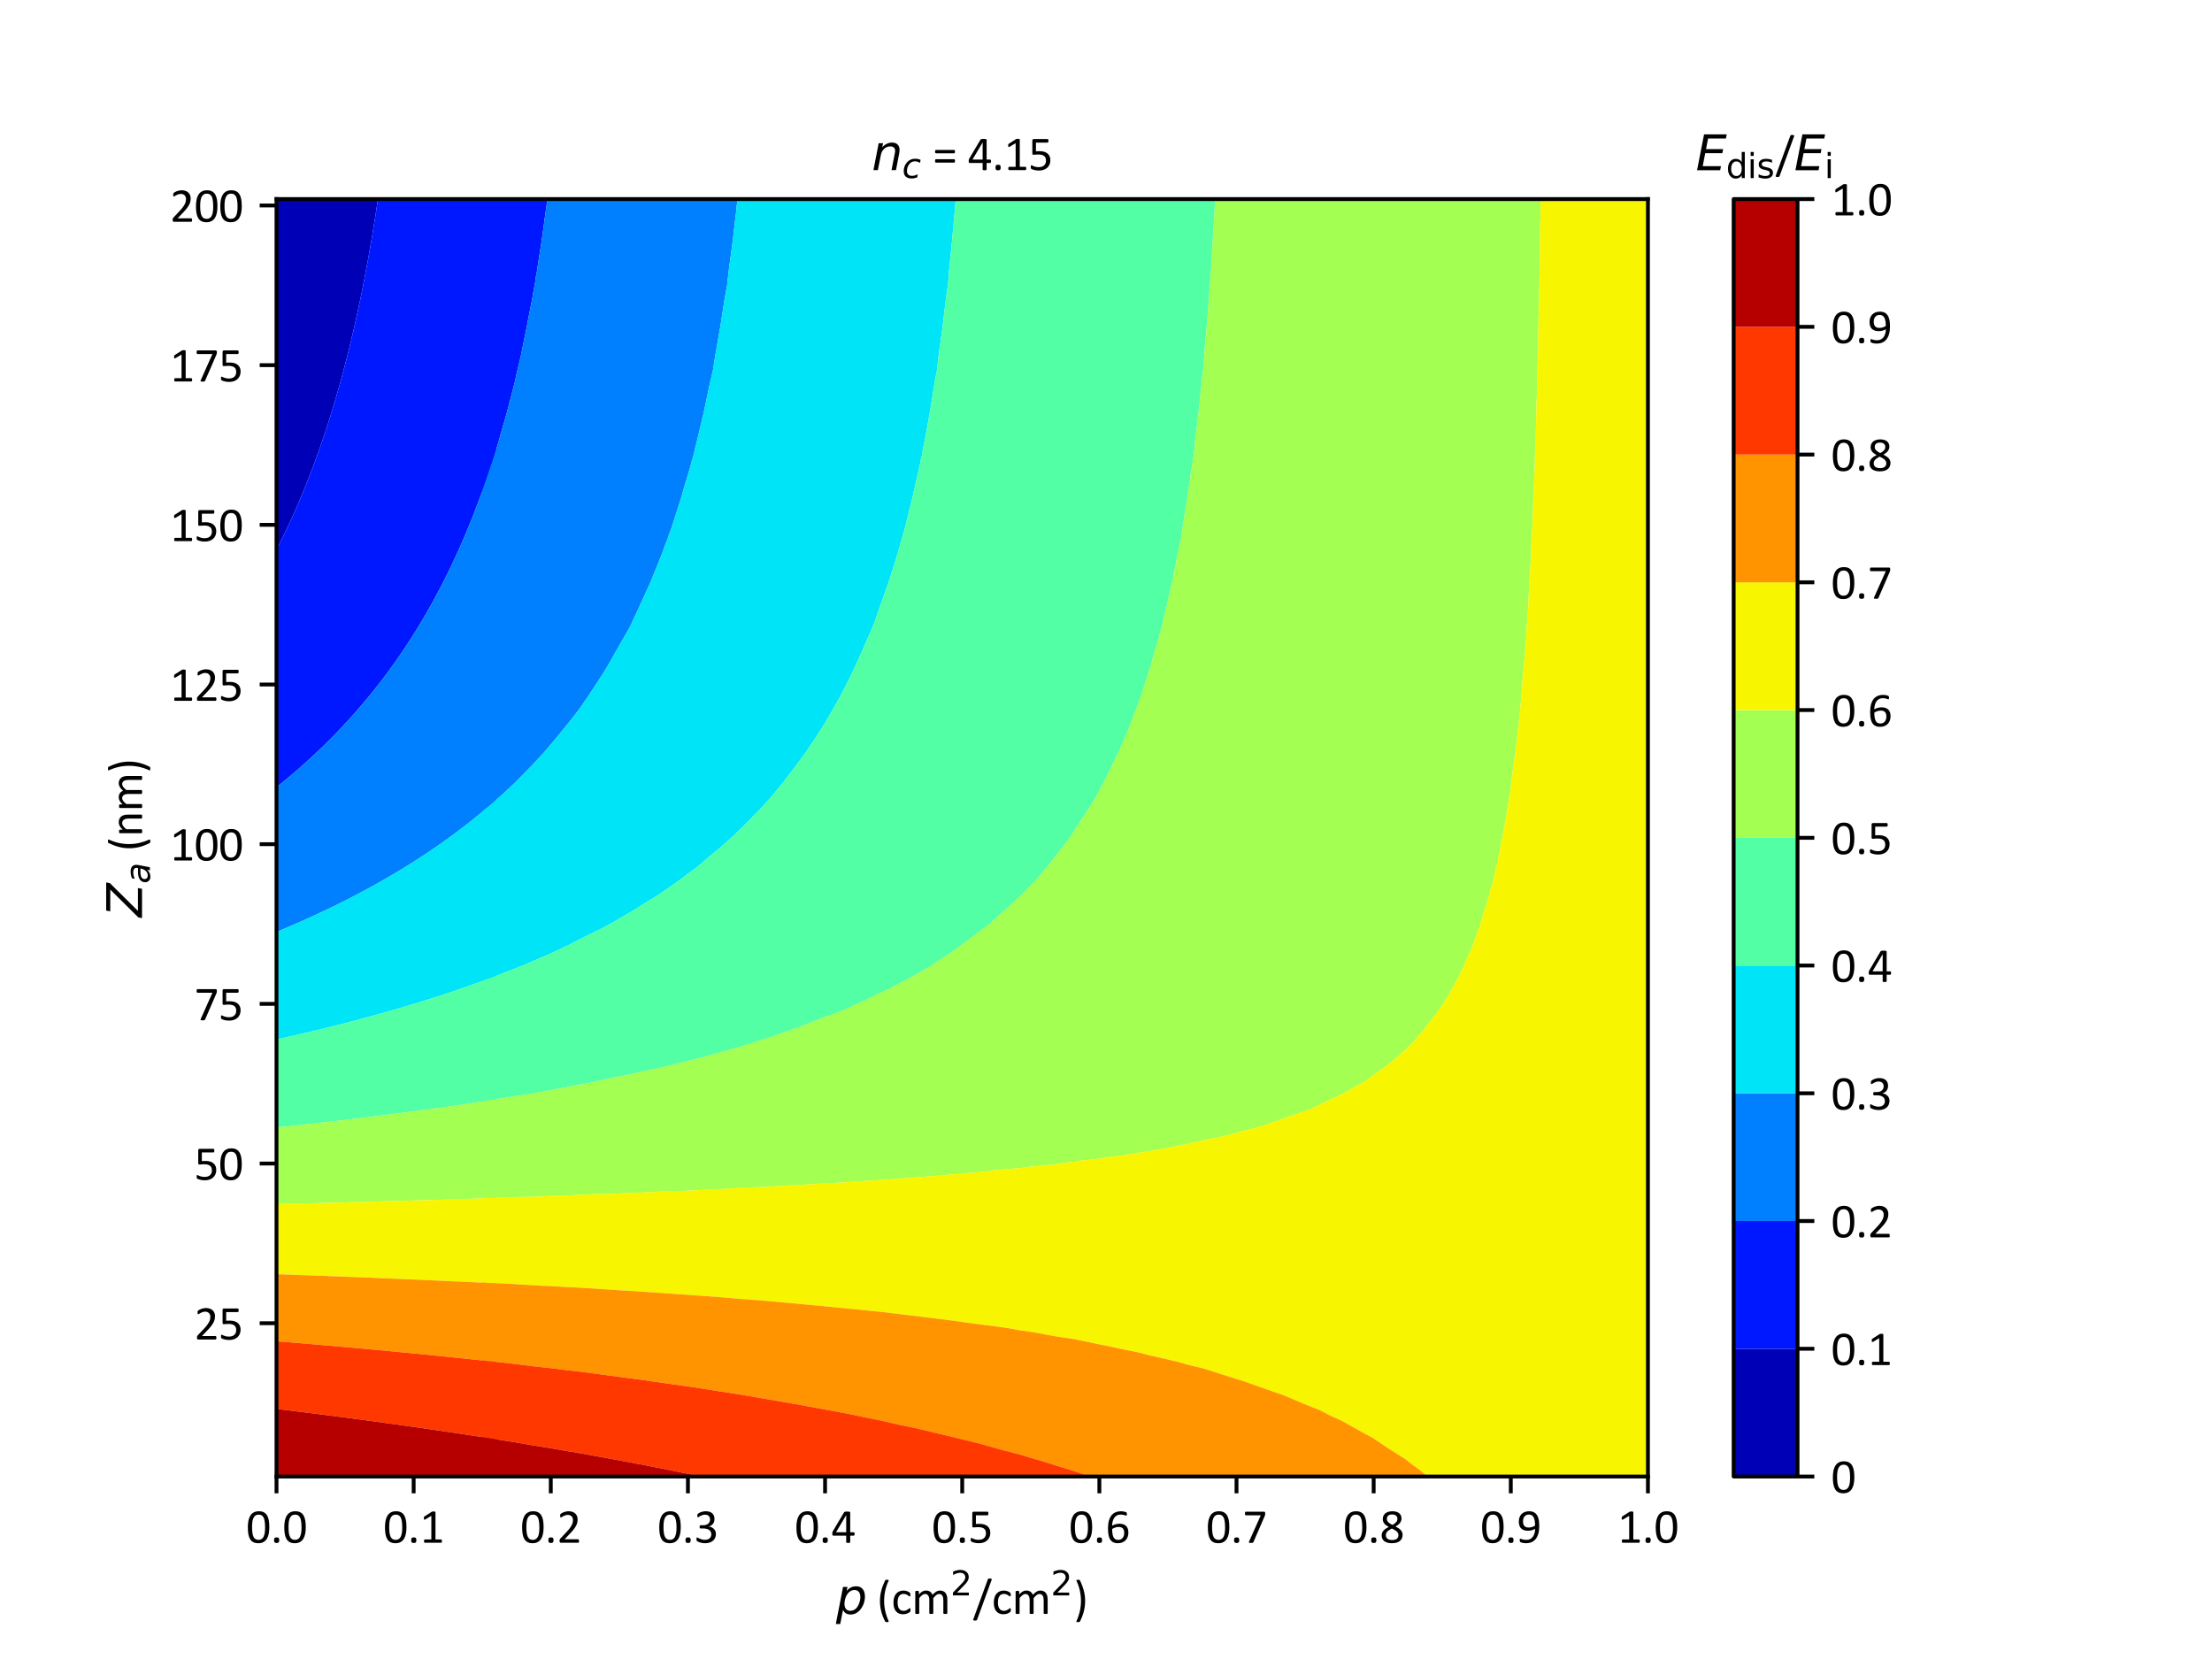 <?xml version="1.0" encoding="utf-8" standalone="no"?>
<!DOCTYPE svg PUBLIC "-//W3C//DTD SVG 1.1//EN"
  "http://www.w3.org/Graphics/SVG/1.1/DTD/svg11.dtd">
<svg xmlns:xlink="http://www.w3.org/1999/xlink" width="460.8pt" height="345.6pt" viewBox="0 0 460.8 345.6" xmlns="http://www.w3.org/2000/svg" version="1.1">
 <defs>
  <style type="text/css">*{stroke-linejoin: round; stroke-linecap: butt}</style>
 </defs>
 <g id="figure_1">
  <g id="patch_1">
   <path d="M 0 345.6 
L 460.8 345.6 
L 460.8 0 
L 0 0 
z
" style="fill: #ffffff"/>
  </g>
  <g id="axes_1">
   <g id="patch_2">
    <path d="M 57.6 307.584 
L 343.296 307.584 
L 343.296 41.472 
L 57.6 41.472 
z
" style="fill: #ffffff"/>
   </g>
   <g id="PathCollection_1">
    <path d="M 57.629 114.461 
L 58.062 113.611 
L 58.666 112.387 
L 59.171 111.367 
L 59.19 111.326 
L 60.251 109.086 
L 60.304 108.974 
L 60.457 108.645 
L 60.754 108 
L 61.171 107.069 
L 61.19 107.026 
L 62.21 104.696 
L 62.22 104.674 
L 62.436 104.157 
L 63.207 102.321 
L 63.226 102.275 
L 63.37 101.926 
L 63.607 101.347 
L 63.95 100.482 
L 63.994 100.373 
L 64.112 100.069 
L 64.908 98.021 
L 65.061 97.614 
L 65.786 95.669 
L 65.919 95.302 
L 66.14 94.694 
L 66.461 93.788 
L 66.484 93.72 
L 66.958 92.354 
L 67.298 91.368 
L 67.718 90.109 
L 68.08 89.016 
L 68.371 88.111 
L 68.38 88.084 
L 68.393 88.042 
L 68.411 87.984 
L 68.433 87.917 
L 68.703 87.067 
L 68.973 86.196 
L 69.428 84.715 
L 69.666 83.912 
L 70.124 82.363 
L 70.142 82.302 
L 70.407 81.389 
L 70.596 80.714 
L 70.681 80.415 
L 71.306 78.141 
L 71.328 78.062 
L 71.333 78.043 
L 71.951 75.71 
L 72.039 75.366 
L 72.106 75.114 
L 72.203 74.736 
L 72.324 74.25 
L 72.447 73.762 
L 72.936 71.779 
L 73.026 71.41 
L 73.491 69.449 
L 73.584 69.057 
L 73.654 68.748 
L 73.733 68.408 
L 73.809 68.083 
L 73.867 67.825 
L 73.907 67.647 
L 74.029 67.109 
L 74.496 64.989 
L 74.547 64.757 
L 74.681 64.12 
L 75.046 62.405 
L 75.112 62.084 
L 75.169 61.816 
L 75.249 61.43 
L 75.439 60.482 
L 75.444 60.456 
L 75.451 60.421 
L 75.909 58.104 
L 75.911 58.092 
L 76.356 55.752 
L 76.446 55.267 
L 76.539 54.778 
L 76.612 54.37 
L 76.664 54.079 
L 76.714 53.803 
L 76.937 52.542 
L 77.131 51.451 
L 77.214 50.966 
L 77.534 49.099 
L 77.661 48.327 
L 77.675 48.243 
L 77.695 48.125 
L 77.739 47.852 
L 77.855 47.151 
L 78.025 46.082 
L 78.229 44.798 
L 78.556 42.664 
L 78.589 42.446 
L 78.625 42.205 
L 78.735 41.472 
L 77.437 41.472 
L 75.913 41.472 
L 74.389 41.472 
L 72.866 41.472 
L 71.342 41.472 
L 69.818 41.472 
L 68.295 41.472 
L 66.771 41.472 
L 65.247 41.472 
L 63.723 41.472 
L 62.2 41.472 
L 60.676 41.472 
L 59.152 41.472 
L 57.629 41.472 
L 57.629 44.798 
L 57.629 48.125 
L 57.629 51.451 
L 57.629 54.778 
L 57.629 58.104 
L 57.629 61.43 
L 57.629 64.757 
L 57.629 68.083 
L 57.629 71.41 
L 57.629 74.736 
L 57.629 78.062 
L 57.629 81.389 
L 57.629 84.715 
L 57.629 88.042 
L 57.629 91.368 
L 57.629 94.694 
L 57.629 98.021 
L 57.629 101.347 
L 57.629 104.674 
L 57.629 108 
L 57.629 111.326 
" clip-path="url(#p2fee1fd793)" style="fill: #0000b6"/>
   </g>
   <g id="PathCollection_2">
    <path d="M 78.735 41.472 
L 78.625 42.205 
L 78.589 42.446 
L 78.556 42.664 
L 78.229 44.798 
L 78.025 46.082 
L 77.855 47.151 
L 77.739 47.852 
L 77.695 48.125 
L 77.675 48.243 
L 77.661 48.327 
L 77.534 49.099 
L 77.214 50.966 
L 77.131 51.451 
L 76.937 52.542 
L 76.714 53.803 
L 76.664 54.079 
L 76.612 54.37 
L 76.539 54.778 
L 76.446 55.267 
L 76.356 55.752 
L 75.911 58.092 
L 75.909 58.104 
L 75.451 60.421 
L 75.444 60.456 
L 75.439 60.482 
L 75.249 61.43 
L 75.169 61.816 
L 75.112 62.084 
L 75.046 62.405 
L 74.681 64.12 
L 74.547 64.757 
L 74.496 64.989 
L 74.029 67.109 
L 73.907 67.647 
L 73.867 67.825 
L 73.809 68.083 
L 73.733 68.408 
L 73.654 68.748 
L 73.584 69.057 
L 73.491 69.449 
L 73.026 71.41 
L 72.936 71.779 
L 72.447 73.762 
L 72.324 74.25 
L 72.203 74.736 
L 72.106 75.114 
L 72.039 75.366 
L 71.951 75.71 
L 71.333 78.043 
L 71.328 78.062 
L 71.306 78.141 
L 70.681 80.415 
L 70.596 80.714 
L 70.407 81.389 
L 70.142 82.302 
L 70.124 82.363 
L 69.666 83.912 
L 69.428 84.715 
L 68.973 86.196 
L 68.703 87.067 
L 68.433 87.917 
L 68.411 87.984 
L 68.393 88.042 
L 68.38 88.084 
L 68.371 88.111 
L 68.08 89.016 
L 67.718 90.109 
L 67.298 91.368 
L 66.958 92.354 
L 66.484 93.72 
L 66.461 93.788 
L 66.14 94.694 
L 65.919 95.302 
L 65.786 95.669 
L 65.061 97.614 
L 64.908 98.021 
L 64.112 100.069 
L 63.994 100.373 
L 63.95 100.482 
L 63.607 101.347 
L 63.37 101.926 
L 63.226 102.275 
L 63.207 102.321 
L 62.436 104.157 
L 62.22 104.674 
L 62.21 104.696 
L 61.19 107.026 
L 61.171 107.069 
L 60.754 108 
L 60.457 108.645 
L 60.304 108.974 
L 60.251 109.086 
L 59.19 111.326 
L 59.171 111.367 
L 58.666 112.387 
L 58.062 113.611 
L 57.629 114.461 
L 57.629 114.653 
L 57.629 117.979 
L 57.629 121.306 
L 57.629 124.632 
L 57.629 127.958 
L 57.629 131.285 
L 57.629 134.611 
L 57.629 137.938 
L 57.629 141.264 
L 57.629 144.59 
L 57.629 147.917 
L 57.629 151.243 
L 57.629 154.57 
L 57.629 157.896 
L 57.629 161.222 
L 57.629 163.972 
L 57.757 163.871 
L 58.55 163.235 
L 59.819 162.197 
L 60.032 162.018 
L 60.977 161.222 
L 61.603 160.683 
L 62.106 160.248 
L 62.939 159.51 
L 63.516 158.99 
L 63.871 158.674 
L 64.732 157.896 
L 65.093 157.56 
L 65.638 157.042 
L 66.462 156.268 
L 67.216 155.548 
L 67.218 155.546 
L 67.221 155.544 
L 67.267 155.499 
L 68.215 154.57 
L 68.241 154.543 
L 68.253 154.532 
L 69.187 153.595 
L 69.313 153.466 
L 69.417 153.357 
L 70.088 152.665 
L 71.245 151.456 
L 71.377 151.319 
L 71.448 151.243 
L 72.623 149.964 
L 73.237 149.287 
L 73.408 149.101 
L 73.597 148.891 
L 74.426 147.95 
L 74.435 147.939 
L 74.455 147.917 
L 74.686 147.648 
L 75.296 146.943 
L 75.407 146.811 
L 75.517 146.678 
L 76.163 145.908 
L 77.255 144.59 
L 77.371 144.446 
L 77.686 144.047 
L 78.632 142.858 
L 79.118 142.238 
L 79.199 142.135 
L 79.866 141.264 
L 80.116 140.931 
L 80.596 140.29 
L 81.19 139.477 
L 81.904 138.486 
L 82.069 138.259 
L 82.3 137.938 
L 83.043 136.871 
L 83.926 135.585 
L 84.184 135.201 
L 84.578 134.611 
L 85.075 133.848 
L 85.214 133.637 
L 85.436 133.289 
L 86.252 131.999 
L 86.632 131.4 
L 86.704 131.285 
L 87.769 129.528 
L 88.127 128.933 
L 88.318 128.606 
L 88.7 127.958 
L 88.905 127.602 
L 89.016 127.406 
L 89.258 126.984 
L 90.052 125.561 
L 90.565 124.632 
L 90.997 123.823 
L 91.475 122.919 
L 91.698 122.501 
L 91.815 122.28 
L 92.003 121.912 
L 92.317 121.306 
L 92.388 121.164 
L 92.429 121.084 
L 92.809 120.331 
L 93.297 119.34 
L 93.96 117.979 
L 94.129 117.619 
L 94.359 117.127 
L 94.851 116.08 
L 95.062 115.627 
L 95.351 114.987 
L 95.504 114.653 
L 95.544 114.565 
L 95.567 114.513 
L 95.939 113.679 
L 96.358 112.715 
L 96.955 111.326 
L 97.154 110.848 
L 97.49 110.034 
L 97.817 109.248 
L 97.929 108.974 
L 98.064 108.638 
L 98.322 108 
L 98.439 107.702 
L 98.706 107.026 
L 99.226 105.671 
L 99.605 104.674 
L 100.059 103.441 
L 100.468 102.321 
L 100.509 102.208 
L 100.818 101.347 
L 101.056 100.66 
L 101.157 100.373 
L 101.896 98.195 
L 101.955 98.021 
L 102.295 96.975 
L 102.722 95.669 
L 102.76 95.548 
L 103.03 94.694 
L 103.155 94.291 
L 103.34 93.679 
L 103.34 91.368 
L 103.34 88.042 
L 103.34 84.715 
L 103.34 81.389 
L 103.34 78.062 
L 103.34 74.736 
L 103.34 71.41 
L 103.34 68.083 
L 103.34 64.757 
L 103.34 61.43 
L 103.34 58.104 
L 103.34 54.778 
L 103.34 51.451 
L 103.34 48.125 
L 103.34 44.798 
L 103.34 41.472 
L 101.816 41.472 
L 100.293 41.472 
L 98.769 41.472 
L 97.245 41.472 
L 95.721 41.472 
L 94.198 41.472 
L 92.674 41.472 
L 91.15 41.472 
L 89.627 41.472 
L 88.103 41.472 
L 86.579 41.472 
L 85.055 41.472 
L 83.532 41.472 
L 82.008 41.472 
L 80.484 41.472 
L 78.961 41.472 
" clip-path="url(#p2fee1fd793)" style="fill: #0018ff"/>
   </g>
   <g id="PathCollection_3">
    <path d="M 103.34 93.679 
L 103.155 94.291 
L 103.03 94.694 
L 102.76 95.548 
L 102.722 95.669 
L 102.295 96.975 
L 101.955 98.021 
L 101.896 98.195 
L 101.157 100.373 
L 101.056 100.66 
L 100.818 101.347 
L 100.509 102.208 
L 100.468 102.321 
L 100.059 103.441 
L 99.605 104.674 
L 99.226 105.671 
L 98.706 107.026 
L 98.439 107.702 
L 98.322 108 
L 98.064 108.638 
L 97.929 108.974 
L 97.817 109.248 
L 97.49 110.034 
L 97.154 110.848 
L 96.955 111.326 
L 96.358 112.715 
L 95.939 113.679 
L 95.567 114.513 
L 95.544 114.565 
L 95.504 114.653 
L 95.351 114.987 
L 95.062 115.627 
L 94.851 116.08 
L 94.359 117.127 
L 94.129 117.619 
L 93.96 117.979 
L 93.297 119.34 
L 92.809 120.331 
L 92.429 121.084 
L 92.388 121.164 
L 92.317 121.306 
L 92.003 121.912 
L 91.815 122.28 
L 91.698 122.501 
L 91.475 122.919 
L 90.997 123.823 
L 90.565 124.632 
L 90.052 125.561 
L 89.258 126.984 
L 89.016 127.406 
L 88.905 127.602 
L 88.7 127.958 
L 88.318 128.606 
L 88.127 128.933 
L 87.769 129.528 
L 86.704 131.285 
L 86.632 131.4 
L 86.252 131.999 
L 85.436 133.289 
L 85.214 133.637 
L 85.075 133.848 
L 84.578 134.611 
L 84.184 135.201 
L 83.926 135.585 
L 83.043 136.871 
L 82.3 137.938 
L 82.069 138.259 
L 81.904 138.486 
L 81.19 139.477 
L 80.596 140.29 
L 80.116 140.931 
L 79.866 141.264 
L 79.199 142.135 
L 79.118 142.238 
L 78.632 142.858 
L 77.686 144.047 
L 77.371 144.446 
L 77.255 144.59 
L 76.163 145.908 
L 75.517 146.678 
L 75.407 146.811 
L 75.296 146.943 
L 74.686 147.648 
L 74.455 147.917 
L 74.435 147.939 
L 74.426 147.95 
L 73.597 148.891 
L 73.408 149.101 
L 73.237 149.287 
L 72.623 149.964 
L 71.448 151.243 
L 71.377 151.319 
L 71.245 151.456 
L 70.088 152.665 
L 69.417 153.357 
L 69.313 153.466 
L 69.187 153.595 
L 68.253 154.532 
L 68.241 154.543 
L 68.215 154.57 
L 67.267 155.499 
L 67.221 155.544 
L 67.218 155.546 
L 67.216 155.548 
L 66.462 156.268 
L 65.638 157.042 
L 65.093 157.56 
L 64.732 157.896 
L 63.871 158.674 
L 63.516 158.99 
L 62.939 159.51 
L 62.106 160.248 
L 61.603 160.683 
L 60.977 161.222 
L 60.032 162.018 
L 59.819 162.197 
L 58.55 163.235 
L 57.757 163.871 
L 57.629 163.972 
L 57.629 164.549 
L 57.629 167.875 
L 57.629 171.202 
L 57.629 174.528 
L 57.629 177.854 
L 57.629 181.181 
L 57.629 184.507 
L 57.629 187.834 
L 57.629 191.16 
L 57.629 194.133 
L 57.826 194.055 
L 58.409 193.814 
L 59.129 193.512 
L 60.049 193.118 
L 60.328 192.994 
L 60.972 192.718 
L 61.617 192.431 
L 62.59 192.011 
L 63.652 191.536 
L 63.784 191.479 
L 64.496 191.16 
L 65.116 190.875 
L 65.45 190.716 
L 66.587 190.189 
L 66.992 189.996 
L 67.626 189.701 
L 69.339 188.88 
L 69.382 188.86 
L 69.49 188.808 
L 71.201 187.961 
L 71.383 187.871 
L 71.458 187.834 
L 73.333 186.878 
L 73.369 186.859 
L 75.059 185.97 
L 75.702 185.622 
L 76.086 185.419 
L 77.328 184.745 
L 77.503 184.652 
L 77.767 184.507 
L 78.845 183.9 
L 79.104 183.75 
L 79.925 183.287 
L 81.448 182.404 
L 81.593 182.321 
L 81.878 182.155 
L 82.141 182 
L 83.503 181.181 
L 83.52 181.17 
L 83.593 181.126 
L 84.875 180.338 
L 85.085 180.207 
L 85.457 179.971 
L 85.674 179.831 
L 87.075 178.938 
L 88.014 178.325 
L 88.173 178.223 
L 88.736 177.854 
L 89.416 177.396 
L 90.031 176.97 
L 90.874 176.397 
L 91.511 175.954 
L 91.734 175.802 
L 92.163 175.502 
L 93.05 174.868 
L 93.179 174.778 
L 93.523 174.528 
L 94.735 173.636 
L 94.846 173.554 
L 96.295 172.454 
L 97.131 171.805 
L 97.331 171.652 
L 97.91 171.202 
L 98.538 170.698 
L 99.277 170.092 
L 99.975 169.527 
L 100.728 168.905 
L 100.755 168.884 
L 100.796 168.849 
L 101.878 167.931 
L 101.943 167.875 
L 102.942 167.007 
L 103.34 166.639 
L 103.34 164.549 
L 103.34 161.222 
L 103.34 157.896 
L 103.34 154.57 
L 103.34 151.243 
L 103.34 147.917 
L 103.34 144.59 
L 103.34 141.264 
L 103.34 137.938 
L 103.34 134.611 
L 103.34 131.285 
L 103.34 127.958 
L 103.34 124.632 
L 103.34 121.306 
L 103.34 117.979 
L 103.34 114.653 
L 103.34 111.326 
L 103.34 108 
L 103.34 104.674 
L 103.34 101.347 
L 103.34 98.021 
L 103.34 94.694 
" clip-path="url(#p2fee1fd793)" style="fill: #0080ff"/>
   </g>
   <g id="PathCollection_4">
    <path d="M 103.34 166.639 
L 102.942 167.007 
L 101.943 167.875 
L 101.878 167.931 
L 100.796 168.849 
L 100.755 168.884 
L 100.728 168.905 
L 99.975 169.527 
L 99.277 170.092 
L 98.538 170.698 
L 97.91 171.202 
L 97.331 171.652 
L 97.131 171.805 
L 96.295 172.454 
L 94.846 173.554 
L 94.735 173.636 
L 93.523 174.528 
L 93.179 174.778 
L 93.05 174.868 
L 92.163 175.502 
L 91.734 175.802 
L 91.511 175.954 
L 90.874 176.397 
L 90.031 176.97 
L 89.416 177.396 
L 88.736 177.854 
L 88.173 178.223 
L 88.014 178.325 
L 87.075 178.938 
L 85.674 179.831 
L 85.457 179.971 
L 85.085 180.207 
L 84.875 180.338 
L 83.593 181.126 
L 83.52 181.17 
L 83.503 181.181 
L 82.141 182 
L 81.878 182.155 
L 81.593 182.321 
L 81.448 182.404 
L 79.925 183.287 
L 79.104 183.75 
L 78.845 183.9 
L 77.767 184.507 
L 77.503 184.652 
L 77.328 184.745 
L 76.086 185.419 
L 75.702 185.622 
L 75.059 185.97 
L 73.369 186.859 
L 73.333 186.878 
L 71.458 187.834 
L 71.383 187.871 
L 71.201 187.961 
L 69.49 188.808 
L 69.382 188.86 
L 69.339 188.88 
L 67.626 189.701 
L 66.992 189.996 
L 66.587 190.189 
L 65.45 190.716 
L 65.116 190.875 
L 64.496 191.16 
L 63.784 191.479 
L 63.652 191.536 
L 62.59 192.011 
L 61.617 192.431 
L 60.972 192.718 
L 60.328 192.994 
L 60.049 193.118 
L 59.129 193.512 
L 58.409 193.814 
L 57.826 194.055 
L 57.629 194.133 
L 57.629 194.486 
L 57.629 197.813 
L 57.629 201.139 
L 57.629 204.466 
L 57.629 207.792 
L 57.629 211.118 
L 57.629 214.445 
L 57.629 216.532 
L 57.873 216.483 
L 58.5 216.348 
L 59.956 216.017 
L 60.328 215.937 
L 61.056 215.77 
L 61.263 215.725 
L 62.597 215.419 
L 63.138 215.293 
L 63.901 215.11 
L 64.727 214.915 
L 65.552 214.721 
L 65.724 214.681 
L 66.698 214.445 
L 67.767 214.184 
L 67.954 214.137 
L 68.895 213.901 
L 69.796 213.68 
L 70.343 213.541 
L 70.622 213.471 
L 72.23 213.057 
L 72.512 212.98 
L 73.186 212.806 
L 73.677 212.673 
L 74.95 212.343 
L 75.721 212.132 
L 76.087 212.036 
L 77.15 211.745 
L 77.662 211.611 
L 78.934 211.26 
L 78.985 211.246 
L 79.448 211.118 
L 80.365 210.858 
L 80.641 210.776 
L 81.876 210.423 
L 82.156 210.339 
L 83.057 210.081 
L 84.158 209.75 
L 84.763 209.576 
L 85.384 209.388 
L 85.739 209.285 
L 87.448 208.766 
L 87.603 208.718 
L 88.127 208.557 
L 89.133 208.238 
L 89.867 208.009 
L 90.548 207.792 
L 92.113 207.285 
L 93.528 206.818 
L 93.721 206.752 
L 93.767 206.737 
L 94.577 206.463 
L 94.851 206.366 
L 96.357 205.854 
L 97.027 205.616 
L 97.437 205.476 
L 98.476 205.106 
L 98.982 204.932 
L 100.28 204.466 
L 100.292 204.461 
L 100.293 204.46 
L 101.594 203.98 
L 102.134 203.772 
L 103.137 203.398 
L 103.34 203.313 
L 103.34 201.139 
L 103.34 197.813 
L 103.34 194.486 
L 103.34 191.16 
L 103.34 187.834 
L 103.34 184.507 
L 103.34 181.181 
L 103.34 177.854 
L 103.34 174.528 
L 103.34 171.202 
L 103.34 167.875 
" clip-path="url(#p2fee1fd793)" style="fill: #00e4f8"/>
   </g>
   <g id="PathCollection_5">
    <path d="M 103.34 203.313 
L 103.137 203.398 
L 102.134 203.772 
L 101.594 203.98 
L 100.293 204.46 
L 100.292 204.461 
L 100.28 204.466 
L 98.982 204.932 
L 98.476 205.106 
L 97.437 205.476 
L 97.027 205.616 
L 96.357 205.854 
L 94.851 206.366 
L 94.577 206.463 
L 93.767 206.737 
L 93.721 206.752 
L 93.528 206.818 
L 92.113 207.285 
L 90.548 207.792 
L 89.867 208.009 
L 89.133 208.238 
L 88.127 208.557 
L 87.603 208.718 
L 87.448 208.766 
L 85.739 209.285 
L 85.384 209.388 
L 84.763 209.576 
L 84.158 209.75 
L 83.057 210.081 
L 82.156 210.339 
L 81.876 210.423 
L 80.641 210.776 
L 80.365 210.858 
L 79.448 211.118 
L 78.985 211.246 
L 78.934 211.26 
L 77.662 211.611 
L 77.15 211.745 
L 76.087 212.036 
L 75.721 212.132 
L 74.95 212.343 
L 73.677 212.673 
L 73.186 212.806 
L 72.512 212.98 
L 72.23 213.057 
L 70.622 213.471 
L 70.343 213.541 
L 69.796 213.68 
L 68.895 213.901 
L 67.954 214.137 
L 67.767 214.184 
L 66.698 214.445 
L 65.724 214.681 
L 65.552 214.721 
L 64.727 214.915 
L 63.901 215.11 
L 63.138 215.293 
L 62.597 215.419 
L 61.263 215.725 
L 61.056 215.77 
L 60.328 215.937 
L 59.956 216.017 
L 58.5 216.348 
L 57.873 216.483 
L 57.629 216.532 
L 57.629 217.771 
L 57.629 221.098 
L 57.629 224.424 
L 57.629 227.75 
L 57.629 231.077 
L 57.629 234.403 
L 57.629 234.876 
L 57.838 234.859 
L 58.756 234.762 
L 59.469 234.689 
L 62.152 234.403 
L 62.191 234.399 
L 62.195 234.399 
L 62.206 234.397 
L 64.691 234.128 
L 64.914 234.102 
L 65.676 234.016 
L 67.179 233.851 
L 67.627 233.8 
L 69.156 233.624 
L 70.084 233.518 
L 70.333 233.491 
L 70.865 233.429 
L 72.34 233.256 
L 72.455 233.241 
L 73.258 233.146 
L 73.453 233.121 
L 75.229 232.91 
L 75.574 232.865 
L 76.237 232.786 
L 76.68 232.728 
L 78.115 232.557 
L 78.694 232.48 
L 79.215 232.418 
L 79.912 232.326 
L 80.997 232.195 
L 81.816 232.086 
L 82.191 232.041 
L 83.149 231.913 
L 83.874 231.825 
L 84.941 231.681 
L 85.165 231.654 
L 86.39 231.489 
L 86.748 231.445 
L 88.067 231.266 
L 88.137 231.258 
L 89.47 231.077 
L 89.617 231.056 
L 89.637 231.053 
L 91.107 230.848 
L 91.196 230.834 
L 92.48 230.654 
L 92.897 230.59 
L 94.074 230.424 
L 94.329 230.385 
L 95.339 230.242 
L 96.162 230.115 
L 97.039 229.99 
L 97.464 229.924 
L 98.193 229.819 
L 99.434 229.626 
L 100.002 229.544 
L 100.601 229.45 
L 101.042 229.386 
L 102.711 229.123 
L 102.962 229.086 
L 103.34 229.017 
L 103.34 227.75 
L 103.34 224.424 
L 103.34 221.098 
L 103.34 217.771 
L 103.34 214.445 
L 103.34 211.118 
L 103.34 207.792 
L 103.34 204.466 
" clip-path="url(#p2fee1fd793)" style="fill: #53ffa4"/>
   </g>
   <g id="PathCollection_6">
    <path d="M 103.34 229.017 
L 102.962 229.086 
L 102.711 229.123 
L 101.042 229.386 
L 100.601 229.45 
L 100.002 229.544 
L 99.434 229.626 
L 98.193 229.819 
L 97.464 229.924 
L 97.039 229.99 
L 96.162 230.115 
L 95.339 230.242 
L 94.329 230.385 
L 94.074 230.424 
L 92.897 230.59 
L 92.48 230.654 
L 91.196 230.834 
L 91.107 230.848 
L 89.637 231.053 
L 89.617 231.056 
L 89.47 231.077 
L 88.137 231.258 
L 88.067 231.266 
L 86.748 231.445 
L 86.39 231.489 
L 85.165 231.654 
L 84.941 231.681 
L 83.874 231.825 
L 83.149 231.913 
L 82.191 232.041 
L 81.816 232.086 
L 80.997 232.195 
L 79.912 232.326 
L 79.215 232.418 
L 78.694 232.48 
L 78.115 232.557 
L 76.68 232.728 
L 76.237 232.786 
L 75.574 232.865 
L 75.229 232.91 
L 73.453 233.121 
L 73.258 233.146 
L 72.455 233.241 
L 72.34 233.256 
L 70.865 233.429 
L 70.333 233.491 
L 70.084 233.518 
L 69.156 233.624 
L 67.627 233.8 
L 67.179 233.851 
L 65.676 234.016 
L 64.914 234.102 
L 64.691 234.128 
L 62.206 234.397 
L 62.195 234.399 
L 62.191 234.399 
L 62.152 234.403 
L 59.469 234.689 
L 58.756 234.762 
L 57.838 234.859 
L 57.629 234.876 
L 57.629 237.73 
L 57.629 241.056 
L 57.629 244.382 
L 57.629 247.709 
L 57.629 250.848 
L 57.664 250.847 
L 59.051 250.814 
L 59.257 250.807 
L 60.627 250.775 
L 60.726 250.772 
L 62.064 250.74 
L 62.339 250.731 
L 63.66 250.699 
L 63.788 250.695 
L 65.077 250.664 
L 65.422 250.653 
L 66.693 250.622 
L 66.85 250.617 
L 68.09 250.588 
L 68.506 250.573 
L 69.725 250.544 
L 69.913 250.538 
L 71.101 250.509 
L 71.591 250.492 
L 72.757 250.464 
L 72.975 250.457 
L 74.112 250.43 
L 74.676 250.41 
L 75.789 250.383 
L 76.038 250.374 
L 77.122 250.348 
L 77.762 250.326 
L 78.821 250.3 
L 79.102 250.291 
L 80.132 250.266 
L 80.848 250.241 
L 81.853 250.216 
L 82.165 250.205 
L 83.141 250.181 
L 83.936 250.153 
L 84.884 250.13 
L 85.229 250.118 
L 86.149 250.095 
L 87.024 250.064 
L 87.914 250.043 
L 88.294 250.029 
L 89.156 250.008 
L 90.113 249.974 
L 90.945 249.953 
L 91.358 249.938 
L 92.162 249.919 
L 93.203 249.881 
L 93.975 249.862 
L 94.423 249.846 
L 95.168 249.827 
L 96.293 249.787 
L 97.005 249.769 
L 97.489 249.751 
L 98.173 249.734 
L 99.385 249.69 
L 100.034 249.674 
L 100.554 249.655 
L 101.177 249.639 
L 102.477 249.592 
L 103.063 249.577 
L 103.34 249.561 
L 103.34 247.709 
L 103.34 244.382 
L 103.34 241.056 
L 103.34 237.73 
L 103.34 234.403 
L 103.34 231.077 
" clip-path="url(#p2fee1fd793)" style="fill: #a4ff53"/>
   </g>
   <g id="PathCollection_7">
    <path d="M 103.34 249.561 
L 103.063 249.577 
L 102.477 249.592 
L 101.177 249.639 
L 100.554 249.655 
L 100.034 249.674 
L 99.385 249.69 
L 98.173 249.734 
L 97.489 249.751 
L 97.005 249.769 
L 96.293 249.787 
L 95.168 249.827 
L 94.423 249.846 
L 93.975 249.862 
L 93.203 249.881 
L 92.162 249.919 
L 91.358 249.938 
L 90.945 249.953 
L 90.113 249.974 
L 89.156 250.008 
L 88.294 250.029 
L 87.914 250.043 
L 87.024 250.064 
L 86.149 250.095 
L 85.229 250.118 
L 84.884 250.13 
L 83.936 250.153 
L 83.141 250.181 
L 82.165 250.205 
L 81.853 250.216 
L 80.848 250.241 
L 80.132 250.266 
L 79.102 250.291 
L 78.821 250.3 
L 77.762 250.326 
L 77.122 250.348 
L 76.038 250.374 
L 75.789 250.383 
L 74.676 250.41 
L 74.112 250.43 
L 72.975 250.457 
L 72.757 250.464 
L 71.591 250.492 
L 71.101 250.509 
L 69.913 250.538 
L 69.725 250.544 
L 68.506 250.573 
L 68.09 250.588 
L 66.85 250.617 
L 66.693 250.622 
L 65.422 250.653 
L 65.077 250.664 
L 63.788 250.695 
L 63.66 250.699 
L 62.339 250.731 
L 62.064 250.74 
L 60.726 250.772 
L 60.627 250.775 
L 59.257 250.807 
L 59.051 250.814 
L 57.664 250.847 
L 57.629 250.848 
L 57.629 251.035 
L 57.629 254.362 
L 57.629 257.688 
L 57.629 261.014 
L 57.629 264.341 
L 57.629 265.441 
L 57.839 265.451 
L 58.633 265.475 
L 59.691 265.517 
L 60.448 265.54 
L 60.907 265.558 
L 61.632 265.581 
L 62.789 265.627 
L 63.475 265.648 
L 63.975 265.668 
L 64.63 265.689 
L 65.888 265.74 
L 66.502 265.759 
L 67.044 265.781 
L 67.626 265.799 
L 68.988 265.855 
L 69.528 265.872 
L 70.113 265.896 
L 70.622 265.913 
L 72.09 265.973 
L 72.553 265.988 
L 73.183 266.014 
L 73.616 266.029 
L 75.193 266.095 
L 75.578 266.107 
L 76.254 266.136 
L 76.609 266.147 
L 78.297 266.219 
L 78.602 266.229 
L 79.325 266.26 
L 79.601 266.269 
L 81.403 266.347 
L 81.626 266.354 
L 82.396 266.388 
L 82.591 266.394 
L 84.511 266.478 
L 84.649 266.483 
L 85.469 266.519 
L 85.58 266.522 
L 87.62 266.612 
L 87.671 266.614 
L 88.541 266.653 
L 88.567 266.654 
L 89.442 266.693 
L 90.645 266.746 
L 91.419 266.781 
L 91.709 266.795 
L 93.547 266.878 
L 94.21 266.907 
L 94.92 266.943 
L 96.446 267.012 
L 96.995 267.037 
L 98.135 267.094 
L 99.341 267.15 
L 99.774 267.17 
L 101.355 267.251 
L 102.232 267.292 
L 103.19 267.341 
L 103.34 267.346 
L 103.34 264.341 
L 103.34 261.014 
L 103.34 257.688 
L 103.34 254.362 
L 103.34 251.035 
" clip-path="url(#p2fee1fd793)" style="fill: #f8f500"/>
   </g>
   <g id="PathCollection_8">
    <path d="M 103.34 267.346 
L 103.19 267.341 
L 102.232 267.292 
L 101.355 267.251 
L 99.774 267.17 
L 99.341 267.15 
L 98.135 267.094 
L 96.995 267.037 
L 96.446 267.012 
L 94.92 266.943 
L 94.21 266.907 
L 93.547 266.878 
L 91.709 266.795 
L 91.419 266.781 
L 90.645 266.746 
L 89.442 266.693 
L 88.567 266.654 
L 88.541 266.653 
L 87.671 266.614 
L 87.62 266.612 
L 85.58 266.522 
L 85.469 266.519 
L 84.649 266.483 
L 84.511 266.478 
L 82.591 266.394 
L 82.396 266.388 
L 81.626 266.354 
L 81.403 266.347 
L 79.601 266.269 
L 79.325 266.26 
L 78.602 266.229 
L 78.297 266.219 
L 76.609 266.147 
L 76.254 266.136 
L 75.578 266.107 
L 75.193 266.095 
L 73.616 266.029 
L 73.183 266.014 
L 72.553 265.988 
L 72.09 265.973 
L 70.622 265.913 
L 70.113 265.896 
L 69.528 265.872 
L 68.988 265.855 
L 67.626 265.799 
L 67.044 265.781 
L 66.502 265.759 
L 65.888 265.74 
L 64.63 265.689 
L 63.975 265.668 
L 63.475 265.648 
L 62.789 265.627 
L 61.632 265.581 
L 60.907 265.558 
L 60.448 265.54 
L 59.691 265.517 
L 58.633 265.475 
L 57.839 265.451 
L 57.629 265.441 
L 57.629 267.667 
L 57.629 270.994 
L 57.629 274.32 
L 57.629 277.646 
L 57.629 279.411 
L 57.969 279.439 
L 58.319 279.465 
L 60.051 279.609 
L 60.3 279.628 
L 61.064 279.692 
L 61.256 279.707 
L 63.219 279.871 
L 63.3 279.878 
L 64.161 279.95 
L 64.191 279.953 
L 64.73 279.999 
L 66.188 280.122 
L 66.659 280.164 
L 67.477 280.234 
L 68.97 280.362 
L 70.357 280.485 
L 70.85 280.528 
L 71.748 280.606 
L 72.034 280.631 
L 74.23 280.829 
L 74.52 280.854 
L 74.612 280.863 
L 75.821 280.973 
L 77.186 281.097 
L 77.289 281.107 
L 77.619 281.138 
L 77.807 281.156 
L 80.053 281.363 
L 81.017 281.455 
L 82.313 281.575 
L 82.812 281.624 
L 84.424 281.779 
L 84.865 281.821 
L 85.566 281.889 
L 86.157 281.947 
L 87.592 282.087 
L 87.685 282.097 
L 88.505 282.178 
L 88.662 282.194 
L 90.507 282.376 
L 90.791 282.407 
L 91.496 282.477 
L 91.857 282.515 
L 93.42 282.671 
L 93.899 282.723 
L 94.486 282.782 
L 95.055 282.843 
L 96.329 282.972 
L 97.007 283.046 
L 97.474 283.093 
L 98.256 283.179 
L 99.236 283.279 
L 100.117 283.376 
L 100.461 283.412 
L 101.46 283.523 
L 102.14 283.593 
L 103.229 283.714 
L 103.34 283.725 
L 103.34 280.973 
L 103.34 277.646 
L 103.34 274.32 
L 103.34 270.994 
L 103.34 267.667 
" clip-path="url(#p2fee1fd793)" style="fill: #ff9400"/>
   </g>
   <g id="PathCollection_9">
    <path d="M 103.34 283.725 
L 103.229 283.714 
L 102.14 283.593 
L 101.46 283.523 
L 100.461 283.412 
L 100.117 283.376 
L 99.236 283.279 
L 98.256 283.179 
L 97.474 283.093 
L 97.007 283.046 
L 96.329 282.972 
L 95.055 282.843 
L 94.486 282.782 
L 93.899 282.723 
L 93.42 282.671 
L 91.857 282.515 
L 91.496 282.477 
L 90.791 282.407 
L 90.507 282.376 
L 88.662 282.194 
L 88.505 282.178 
L 87.685 282.097 
L 87.592 282.087 
L 86.157 281.947 
L 85.566 281.889 
L 84.865 281.821 
L 84.424 281.779 
L 82.812 281.624 
L 82.313 281.575 
L 81.017 281.455 
L 80.053 281.363 
L 77.807 281.156 
L 77.619 281.138 
L 77.289 281.107 
L 77.186 281.097 
L 75.821 280.973 
L 74.612 280.863 
L 74.52 280.854 
L 74.23 280.829 
L 72.034 280.631 
L 71.748 280.606 
L 70.85 280.528 
L 70.357 280.485 
L 68.97 280.362 
L 67.477 280.234 
L 66.659 280.164 
L 66.188 280.122 
L 64.73 279.999 
L 64.191 279.953 
L 64.161 279.95 
L 63.3 279.878 
L 63.219 279.871 
L 61.256 279.707 
L 61.064 279.692 
L 60.3 279.628 
L 60.051 279.609 
L 58.319 279.465 
L 57.969 279.439 
L 57.629 279.411 
L 57.629 280.973 
L 57.629 284.299 
L 57.629 287.626 
L 57.629 290.952 
L 57.629 293.508 
L 57.965 293.544 
L 58.399 293.597 
L 59.728 293.758 
L 61.62 293.992 
L 61.924 294.029 
L 62.41 294.088 
L 62.549 294.105 
L 63.935 294.278 
L 65.087 294.423 
L 65.46 294.471 
L 65.697 294.501 
L 67.76 294.762 
L 69.008 294.923 
L 69.808 295.027 
L 70.427 295.106 
L 71.554 295.253 
L 72.37 295.36 
L 72.442 295.37 
L 73.269 295.479 
L 73.425 295.5 
L 75.243 295.741 
L 75.568 295.786 
L 76.241 295.876 
L 76.672 295.935 
L 78.113 296.128 
L 78.696 296.209 
L 79.212 296.278 
L 79.922 296.377 
L 80.981 296.52 
L 81.825 296.639 
L 82.182 296.687 
L 83.175 296.827 
L 83.846 296.919 
L 84.955 297.076 
L 85.151 297.103 
L 86.433 297.285 
L 86.708 297.323 
L 88.087 297.52 
L 88.118 297.524 
L 88.677 297.605 
L 89.567 297.734 
L 89.694 297.753 
L 91.084 297.956 
L 91.221 297.977 
L 92.423 298.153 
L 92.963 298.235 
L 94.048 298.395 
L 94.357 298.442 
L 95.275 298.578 
L 96.235 298.726 
L 97.011 298.841 
L 97.494 298.916 
L 98.125 299.01 
L 99.511 299.225 
L 99.972 299.294 
L 100.633 299.397 
L 100.972 299.448 
L 102.791 299.734 
L 102.932 299.755 
L 103.34 299.823 
L 103.34 297.605 
L 103.34 294.278 
L 103.34 290.952 
L 103.34 287.626 
L 103.34 284.299 
" clip-path="url(#p2fee1fd793)" style="fill: #ff3800"/>
   </g>
   <g id="PathCollection_10">
    <path d="M 103.34 299.823 
L 102.932 299.755 
L 102.791 299.734 
L 100.972 299.448 
L 100.633 299.397 
L 99.972 299.294 
L 99.511 299.225 
L 98.125 299.01 
L 97.494 298.916 
L 97.011 298.841 
L 96.235 298.726 
L 95.275 298.578 
L 94.357 298.442 
L 94.048 298.395 
L 92.963 298.235 
L 92.423 298.153 
L 91.221 297.977 
L 91.084 297.956 
L 89.694 297.753 
L 89.567 297.734 
L 88.677 297.605 
L 88.118 297.524 
L 88.087 297.52 
L 86.708 297.323 
L 86.433 297.285 
L 85.151 297.103 
L 84.955 297.076 
L 83.846 296.919 
L 83.175 296.827 
L 82.182 296.687 
L 81.825 296.639 
L 80.981 296.52 
L 79.922 296.377 
L 79.212 296.278 
L 78.696 296.209 
L 78.113 296.128 
L 76.672 295.935 
L 76.241 295.876 
L 75.568 295.786 
L 75.243 295.741 
L 73.425 295.5 
L 73.269 295.479 
L 72.442 295.37 
L 72.37 295.36 
L 71.554 295.253 
L 70.427 295.106 
L 69.808 295.027 
L 69.008 294.923 
L 67.76 294.762 
L 65.697 294.501 
L 65.46 294.471 
L 65.087 294.423 
L 63.935 294.278 
L 62.549 294.105 
L 62.41 294.088 
L 61.924 294.029 
L 61.62 293.992 
L 59.728 293.758 
L 58.399 293.597 
L 57.965 293.544 
L 57.629 293.508 
L 57.629 294.278 
L 57.629 297.605 
L 57.629 300.931 
L 57.629 304.258 
L 57.629 307.584 
L 59.152 307.584 
L 60.676 307.584 
L 62.2 307.584 
L 63.723 307.584 
L 65.247 307.584 
L 66.771 307.584 
L 68.295 307.584 
L 69.818 307.584 
L 71.342 307.584 
L 72.866 307.584 
L 74.389 307.584 
L 75.913 307.584 
L 77.437 307.584 
L 78.961 307.584 
L 80.484 307.584 
L 82.008 307.584 
L 83.532 307.584 
L 85.055 307.584 
L 86.579 307.584 
L 88.103 307.584 
L 89.627 307.584 
L 91.15 307.584 
L 92.674 307.584 
L 94.198 307.584 
L 95.721 307.584 
L 97.245 307.584 
L 98.769 307.584 
L 100.293 307.584 
L 101.816 307.584 
L 103.34 307.584 
L 103.34 304.258 
L 103.34 300.931 
" clip-path="url(#p2fee1fd793)" style="fill: #b60000"/>
   </g>
   <g id="PathCollection_11">
    <path clip-path="url(#p2fee1fd793)" style="fill: #0000b6"/>
   </g>
   <g id="PathCollection_12">
    <path d="M 100.454 102.292 
L 102.362 96.785 
L 103.05 94.694 
L 103.713 92.499 
L 103.842 92.096 
L 104.277 90.505 
L 105.63 85.824 
L 106.274 83.33 
L 107.253 79.552 
L 107.736 77.323 
L 107.828 76.954 
L 107.895 76.657 
L 108.457 74.356 
L 109.518 69.144 
L 109.737 68.083 
L 110.034 66.456 
L 110.952 61.811 
L 111.175 60.405 
L 111.425 59.213 
L 111.61 57.824 
L 111.838 56.615 
L 112.186 54.327 
L 112.813 50.342 
L 113.568 44.843 
L 113.685 44.07 
L 113.714 43.817 
L 114.039 41.472 
L 108.549 41.472 
L 100.454 41.472 
L 100.454 50.342 
L 100.454 59.213 
L 100.454 68.083 
L 100.454 76.954 
L 100.454 85.824 
L 100.454 94.694 
" clip-path="url(#p2fee1fd793)" style="fill: #0018ff"/>
   </g>
   <g id="PathCollection_13">
    <path d="M 114.039 41.472 
L 113.714 43.817 
L 113.685 44.07 
L 113.568 44.843 
L 112.813 50.342 
L 112.186 54.327 
L 111.838 56.615 
L 111.61 57.824 
L 111.425 59.213 
L 111.175 60.405 
L 110.952 61.811 
L 110.034 66.456 
L 109.737 68.083 
L 109.518 69.144 
L 108.457 74.356 
L 107.895 76.657 
L 107.828 76.954 
L 107.736 77.323 
L 107.253 79.552 
L 106.274 83.33 
L 105.63 85.824 
L 104.277 90.505 
L 103.842 92.096 
L 103.713 92.499 
L 103.05 94.694 
L 102.362 96.785 
L 100.454 102.292 
L 100.454 103.565 
L 100.454 112.435 
L 100.454 121.306 
L 100.454 130.176 
L 100.454 139.046 
L 100.454 147.917 
L 100.454 156.787 
L 100.454 165.658 
L 100.454 169.015 
L 102.243 167.617 
L 104.475 165.658 
L 105.822 164.42 
L 107.27 163.06 
L 110.899 159.362 
L 113.286 156.787 
L 115.608 154.048 
L 118.498 150.515 
L 118.588 150.409 
L 120.53 147.917 
L 121.162 147.029 
L 121.532 146.461 
L 122.352 145.319 
L 125.729 140.132 
L 126.408 139.046 
L 129.148 134.215 
L 129.983 132.774 
L 130.075 132.598 
L 130.635 131.64 
L 131.425 130.176 
L 132.274 128.305 
L 132.628 127.578 
L 134.043 124.506 
L 135.494 121.306 
L 137.175 117.193 
L 138.038 115.033 
L 138.571 113.505 
L 138.783 112.968 
L 139.007 112.435 
L 139.155 111.995 
L 139.253 111.675 
L 139.931 109.837 
L 141.677 104.386 
L 141.937 103.565 
L 142.389 101.963 
L 143.788 97.292 
L 144.084 96.127 
L 144.274 95.525 
L 144.517 94.694 
L 144.716 93.754 
L 144.916 92.884 
L 145.137 92.096 
L 145.449 90.778 
L 146.624 85.824 
L 147.481 81.746 
L 147.945 79.552 
L 148.144 78.745 
L 148.554 76.954 
L 148.873 74.907 
L 148.95 74.356 
L 149.723 69.936 
L 150.051 68.083 
L 150.767 63.469 
L 151.032 61.811 
L 151.048 61.725 
L 151.505 59.213 
L 151.755 56.779 
L 151.781 56.615 
L 151.839 56.126 
L 152.619 50.342 
L 153.128 45.97 
L 153.362 44.07 
L 153.443 43.14 
L 153.643 41.472 
L 149.023 41.472 
L 140.928 41.472 
L 132.833 41.472 
L 124.739 41.472 
L 116.644 41.472 
" clip-path="url(#p2fee1fd793)" style="fill: #0080ff"/>
   </g>
   <g id="PathCollection_14">
    <path d="M 153.643 41.472 
L 153.443 43.14 
L 153.362 44.07 
L 153.128 45.97 
L 152.619 50.342 
L 151.839 56.126 
L 151.781 56.615 
L 151.755 56.779 
L 151.505 59.213 
L 151.048 61.725 
L 151.032 61.811 
L 150.767 63.469 
L 150.051 68.083 
L 149.723 69.936 
L 148.95 74.356 
L 148.873 74.907 
L 148.554 76.954 
L 148.144 78.745 
L 147.945 79.552 
L 147.481 81.746 
L 146.624 85.824 
L 145.449 90.778 
L 145.137 92.096 
L 144.916 92.884 
L 144.716 93.754 
L 144.517 94.694 
L 144.274 95.525 
L 144.084 96.127 
L 143.788 97.292 
L 142.389 101.963 
L 141.937 103.565 
L 141.677 104.386 
L 139.931 109.837 
L 139.253 111.675 
L 139.155 111.995 
L 139.007 112.435 
L 138.783 112.968 
L 138.571 113.505 
L 138.038 115.033 
L 137.175 117.193 
L 135.494 121.306 
L 134.043 124.506 
L 132.628 127.578 
L 132.274 128.305 
L 131.425 130.176 
L 130.635 131.64 
L 130.075 132.598 
L 129.983 132.774 
L 129.148 134.215 
L 126.408 139.046 
L 125.729 140.132 
L 122.352 145.319 
L 121.532 146.461 
L 121.162 147.029 
L 120.53 147.917 
L 118.588 150.409 
L 118.498 150.515 
L 115.608 154.048 
L 113.286 156.787 
L 110.899 159.362 
L 107.27 163.06 
L 105.822 164.42 
L 104.475 165.658 
L 102.243 167.617 
L 100.454 169.015 
L 100.454 174.528 
L 100.454 183.398 
L 100.454 192.269 
L 100.454 201.139 
L 100.454 204.299 
L 102.679 203.577 
L 106.449 202.093 
L 108.705 201.21 
L 108.88 201.139 
L 114.694 198.646 
L 114.913 198.541 
L 118.395 196.901 
L 122.372 194.863 
L 125.648 193.265 
L 127.489 192.269 
L 131.863 189.703 
L 134.411 188.094 
L 136.168 187.052 
L 137.789 185.996 
L 141.275 183.556 
L 141.353 183.504 
L 141.498 183.398 
L 142.324 182.765 
L 144.967 180.8 
L 145.94 180.02 
L 147.436 178.725 
L 149.853 176.724 
L 152.358 174.528 
L 154.898 172.096 
L 158.641 168.256 
L 159.852 166.899 
L 160.291 166.445 
L 160.981 165.658 
L 161.91 164.468 
L 163.086 163.06 
L 166.098 159.131 
L 167.826 156.787 
L 170.146 153.324 
L 171.933 150.515 
L 173.395 147.957 
L 173.405 147.941 
L 173.42 147.917 
L 173.454 147.85 
L 174.909 145.319 
L 176.394 142.43 
L 178.062 139.046 
L 179.867 134.988 
L 180.831 132.774 
L 181.14 132.121 
L 181.978 130.176 
L 182.596 128.463 
L 182.881 127.578 
L 183.316 126.37 
L 185.114 121.306 
L 186.246 117.743 
L 187.09 115.033 
L 187.542 113.322 
L 187.679 112.886 
L 187.832 112.435 
L 187.997 111.755 
L 188.555 109.837 
L 189.965 104.079 
L 190.09 103.565 
L 190.273 102.713 
L 191.539 97.292 
L 191.832 95.754 
L 191.947 95.303 
L 192.089 94.694 
L 192.289 93.427 
L 192.584 92.096 
L 193.017 89.683 
L 193.721 85.824 
L 194.615 80.215 
L 194.732 79.552 
L 194.76 79.343 
L 195.219 76.954 
L 195.366 75.496 
L 195.497 74.356 
L 195.647 73.226 
L 196.356 68.083 
L 196.651 65.595 
L 197.111 61.811 
L 197.181 61.324 
L 197.507 59.213 
L 197.64 57.191 
L 197.684 56.615 
L 198.158 51.843 
L 198.313 50.342 
L 198.527 47.865 
L 198.878 44.07 
L 198.966 42.979 
L 199.107 41.472 
L 197.591 41.472 
L 189.496 41.472 
L 181.402 41.472 
L 173.307 41.472 
L 165.212 41.472 
L 157.117 41.472 
" clip-path="url(#p2fee1fd793)" style="fill: #00e4f8"/>
   </g>
   <g id="PathCollection_15">
    <path d="M 199.107 41.472 
L 198.966 42.979 
L 198.878 44.07 
L 198.527 47.865 
L 198.313 50.342 
L 198.158 51.843 
L 197.684 56.615 
L 197.64 57.191 
L 197.507 59.213 
L 197.181 61.324 
L 197.111 61.811 
L 196.651 65.595 
L 196.356 68.083 
L 195.647 73.226 
L 195.497 74.356 
L 195.366 75.496 
L 195.219 76.954 
L 194.76 79.343 
L 194.732 79.552 
L 194.615 80.215 
L 193.721 85.824 
L 193.017 89.683 
L 192.584 92.096 
L 192.289 93.427 
L 192.089 94.694 
L 191.947 95.303 
L 191.832 95.754 
L 191.539 97.292 
L 190.273 102.713 
L 190.09 103.565 
L 189.965 104.079 
L 188.555 109.837 
L 187.997 111.755 
L 187.832 112.435 
L 187.679 112.886 
L 187.542 113.322 
L 187.09 115.033 
L 186.246 117.743 
L 185.114 121.306 
L 183.316 126.37 
L 182.881 127.578 
L 182.596 128.463 
L 181.978 130.176 
L 181.14 132.121 
L 180.831 132.774 
L 179.867 134.988 
L 178.062 139.046 
L 176.394 142.43 
L 174.909 145.319 
L 173.454 147.85 
L 173.42 147.917 
L 173.405 147.941 
L 173.395 147.957 
L 171.933 150.515 
L 170.146 153.324 
L 167.826 156.787 
L 166.098 159.131 
L 163.086 163.06 
L 161.91 164.468 
L 160.981 165.658 
L 160.291 166.445 
L 159.852 166.899 
L 158.641 168.256 
L 154.898 172.096 
L 152.358 174.528 
L 149.853 176.724 
L 147.436 178.725 
L 145.94 180.02 
L 144.967 180.8 
L 142.324 182.765 
L 141.498 183.398 
L 141.353 183.504 
L 141.275 183.556 
L 137.789 185.996 
L 136.168 187.052 
L 134.411 188.094 
L 131.863 189.703 
L 127.489 192.269 
L 125.648 193.265 
L 122.372 194.863 
L 118.395 196.901 
L 114.913 198.541 
L 114.694 198.646 
L 108.88 201.139 
L 108.705 201.21 
L 106.449 202.093 
L 102.679 203.577 
L 100.454 204.299 
L 100.454 210.01 
L 100.454 218.88 
L 100.454 227.75 
L 100.454 229.421 
L 101.065 229.365 
L 108.115 228.226 
L 108.891 228.125 
L 111.108 227.75 
L 116.291 226.816 
L 117.06 226.649 
L 122.783 225.607 
L 127.701 224.504 
L 131.342 223.806 
L 134.61 223.049 
L 136.334 222.716 
L 141.512 221.478 
L 144.816 220.645 
L 146.438 220.248 
L 151.323 218.88 
L 154.027 218.113 
L 154.844 217.848 
L 159.843 216.282 
L 162.143 215.517 
L 163.3 215.069 
L 166.684 213.902 
L 171.474 212.018 
L 174.234 211.025 
L 176.65 210.01 
L 180.704 208.163 
L 182.432 207.284 
L 185.648 205.793 
L 189.522 203.737 
L 192.05 202.298 
L 192.714 201.938 
L 194.011 201.139 
L 196.714 199.347 
L 198.002 198.541 
L 199.552 197.458 
L 204.116 193.989 
L 205.991 192.603 
L 206.395 192.269 
L 211.899 187.291 
L 213.229 185.996 
L 213.769 185.411 
L 215.778 183.398 
L 217.481 181.404 
L 217.997 180.8 
L 222.42 175.125 
L 222.848 174.528 
L 225.238 170.843 
L 226.954 168.256 
L 227.092 168.025 
L 227.706 167.105 
L 228.558 165.658 
L 229.497 163.766 
L 229.886 163.06 
L 231.289 160.277 
L 232.98 156.787 
L 234.624 153.017 
L 235.654 150.515 
L 236.295 148.72 
L 236.638 147.917 
L 236.828 147.355 
L 237.595 145.319 
L 239.221 140.313 
L 239.614 139.046 
L 240.287 136.611 
L 241.434 132.774 
L 241.674 131.814 
L 241.894 131.127 
L 242.161 130.176 
L 242.368 129.108 
L 242.589 128.122 
L 242.741 127.578 
L 242.953 126.663 
L 244.169 121.306 
L 244.857 117.86 
L 245.417 115.033 
L 245.504 114.607 
L 246.002 112.435 
L 246.282 110.456 
L 246.353 109.837 
L 247.007 105.808 
L 247.372 103.565 
L 248.092 98.451 
L 248.263 97.292 
L 248.451 96.135 
L 248.712 94.694 
L 248.837 93.35 
L 248.918 92.272 
L 248.943 92.096 
L 248.995 91.587 
L 249.698 85.824 
L 250.163 81.34 
L 250.358 79.552 
L 250.418 78.695 
L 250.661 76.954 
L 250.713 76.074 
L 250.745 75.361 
L 250.858 74.356 
L 251.063 71.581 
L 251.386 68.083 
L 251.608 65.183 
L 251.893 61.811 
L 251.965 60.252 
L 252.085 59.213 
L 252.113 58.241 
L 252.26 56.615 
L 252.49 52.276 
L 252.626 50.342 
L 252.721 48.663 
L 253.025 44.07 
L 253.085 42.003 
L 253.12 41.472 
L 246.159 41.472 
L 238.065 41.472 
L 229.97 41.472 
L 221.875 41.472 
L 213.78 41.472 
L 205.686 41.472 
" clip-path="url(#p2fee1fd793)" style="fill: #53ffa4"/>
   </g>
   <g id="PathCollection_16">
    <path d="M 253.12 41.472 
L 253.085 42.003 
L 253.025 44.07 
L 252.721 48.663 
L 252.626 50.342 
L 252.49 52.276 
L 252.26 56.615 
L 252.113 58.241 
L 252.085 59.213 
L 251.965 60.252 
L 251.893 61.811 
L 251.608 65.183 
L 251.386 68.083 
L 251.063 71.581 
L 250.858 74.356 
L 250.745 75.361 
L 250.713 76.074 
L 250.661 76.954 
L 250.418 78.695 
L 250.358 79.552 
L 250.163 81.34 
L 249.698 85.824 
L 248.995 91.587 
L 248.943 92.096 
L 248.918 92.272 
L 248.837 93.35 
L 248.712 94.694 
L 248.451 96.135 
L 248.263 97.292 
L 248.092 98.451 
L 247.372 103.565 
L 247.007 105.808 
L 246.353 109.837 
L 246.282 110.456 
L 246.002 112.435 
L 245.504 114.607 
L 245.417 115.033 
L 244.857 117.86 
L 244.169 121.306 
L 242.953 126.663 
L 242.741 127.578 
L 242.589 128.122 
L 242.368 129.108 
L 242.161 130.176 
L 241.894 131.127 
L 241.674 131.814 
L 241.434 132.774 
L 240.287 136.611 
L 239.614 139.046 
L 239.221 140.313 
L 237.595 145.319 
L 236.828 147.355 
L 236.638 147.917 
L 236.295 148.72 
L 235.654 150.515 
L 234.624 153.017 
L 232.98 156.787 
L 231.289 160.277 
L 229.886 163.06 
L 229.497 163.766 
L 228.558 165.658 
L 227.706 167.105 
L 227.092 168.025 
L 226.954 168.256 
L 225.238 170.843 
L 222.848 174.528 
L 222.42 175.125 
L 217.997 180.8 
L 217.481 181.404 
L 215.778 183.398 
L 213.769 185.411 
L 213.229 185.996 
L 211.899 187.291 
L 206.395 192.269 
L 205.991 192.603 
L 204.116 193.989 
L 199.552 197.458 
L 198.002 198.541 
L 196.714 199.347 
L 194.011 201.139 
L 192.714 201.938 
L 192.05 202.298 
L 189.522 203.737 
L 185.648 205.793 
L 182.432 207.284 
L 180.704 208.163 
L 176.65 210.01 
L 174.234 211.025 
L 171.474 212.018 
L 166.684 213.902 
L 163.3 215.069 
L 162.143 215.517 
L 159.843 216.282 
L 154.844 217.848 
L 154.027 218.113 
L 151.323 218.88 
L 146.438 220.248 
L 144.816 220.645 
L 141.512 221.478 
L 136.334 222.716 
L 134.61 223.049 
L 131.342 223.806 
L 127.701 224.504 
L 122.783 225.607 
L 117.06 226.649 
L 116.291 226.816 
L 111.108 227.75 
L 108.891 228.125 
L 108.115 228.226 
L 101.065 229.365 
L 100.454 229.421 
L 100.454 236.621 
L 100.454 245.491 
L 100.454 249.592 
L 102.007 249.598 
L 104.943 249.443 
L 112.014 249.289 
L 115.276 249.109 
L 117.989 249.05 
L 121.677 248.846 
L 127.678 248.712 
L 131.703 248.48 
L 133.944 248.43 
L 138.487 248.167 
L 143.27 248.058 
L 148.165 247.761 
L 149.866 247.721 
L 155.39 247.384 
L 158.773 247.305 
L 164.67 246.927 
L 165.745 246.901 
L 172.414 246.469 
L 174.161 246.427 
L 181.231 245.944 
L 181.57 245.935 
L 187.998 245.491 
L 189.402 245.388 
L 189.615 245.361 
L 197.313 244.755 
L 197.898 244.68 
L 204.467 244.155 
L 207.247 243.781 
L 212.949 243.292 
L 214.706 243.043 
L 219.277 242.644 
L 225.292 241.747 
L 228.442 241.449 
L 231.692 240.936 
L 233.728 240.739 
L 242.797 239.219 
L 243.509 239.092 
L 248.985 237.929 
L 253.387 237.014 
L 254.581 236.769 
L 254.732 236.739 
L 255.182 236.621 
L 262.634 234.682 
L 264.56 234.023 
L 264.702 233.977 
L 264.797 233.938 
L 273.339 230.923 
L 278.232 228.56 
L 278.765 228.351 
L 279.939 227.75 
L 284.368 225.268 
L 289.551 221.478 
L 290.572 220.668 
L 292.585 218.88 
L 294.653 216.852 
L 295.076 216.282 
L 296.493 214.681 
L 300.036 210.01 
L 301.231 208.266 
L 303.751 203.737 
L 304.63 201.96 
L 304.813 201.633 
L 305.013 201.139 
L 305.201 200.549 
L 305.468 199.938 
L 306.14 198.541 
L 306.904 196.741 
L 308.467 192.269 
L 309.574 188.715 
L 310.335 185.996 
L 310.443 185.526 
L 311.109 183.398 
L 311.529 181.541 
L 311.631 180.8 
L 312.246 178.042 
L 312.962 174.528 
L 313.951 168.982 
L 314.06 168.256 
L 314.101 167.887 
L 314.278 166.833 
L 314.544 165.658 
L 314.761 163.728 
L 314.858 163.06 
L 315.064 161.113 
L 315.679 156.787 
L 316.071 153.565 
L 316.401 150.515 
L 316.502 149.056 
L 316.677 147.917 
L 316.724 147.349 
L 316.744 146.887 
L 316.916 145.319 
L 317.225 141.004 
L 317.425 139.046 
L 317.561 137.456 
L 317.938 132.774 
L 318.029 130.622 
L 318.083 130.176 
L 318.097 129.761 
L 318.286 127.578 
L 318.566 121.794 
L 318.603 121.306 
L 318.629 120.886 
L 318.989 115.033 
L 319.05 112.452 
L 319.051 112.435 
L 319.051 112.425 
L 319.051 112.417 
L 319.232 109.837 
L 319.421 104.014 
L 319.438 103.565 
L 319.45 103.085 
L 319.728 97.292 
L 319.752 95.031 
L 319.765 94.881 
L 319.777 94.694 
L 319.772 94.506 
L 319.77 94.35 
L 319.902 92.096 
L 320.012 86.92 
L 320.043 85.824 
L 320.063 84.672 
L 320.26 79.552 
L 320.262 77.521 
L 320.281 77.269 
L 320.3 76.954 
L 320.285 76.376 
L 320.386 74.356 
L 320.447 69.656 
L 320.482 68.083 
L 320.501 66.451 
L 320.648 61.811 
L 320.637 59.95 
L 320.683 59.213 
L 320.668 58.802 
L 320.658 58.465 
L 320.74 56.615 
L 320.771 52.27 
L 320.805 50.342 
L 320.82 48.361 
L 320.933 44.07 
L 320.914 42.336 
L 320.933 41.472 
L 319.012 41.472 
L 310.917 41.472 
L 302.822 41.472 
L 294.728 41.472 
L 286.633 41.472 
L 278.538 41.472 
L 270.444 41.472 
L 262.349 41.472 
L 254.254 41.472 
" clip-path="url(#p2fee1fd793)" style="fill: #a4ff53"/>
   </g>
   <g id="PathCollection_17">
    <path d="M 320.933 41.472 
L 320.914 42.336 
L 320.933 44.07 
L 320.82 48.361 
L 320.805 50.342 
L 320.771 52.27 
L 320.74 56.615 
L 320.658 58.465 
L 320.668 58.802 
L 320.683 59.213 
L 320.637 59.95 
L 320.648 61.811 
L 320.501 66.451 
L 320.482 68.083 
L 320.447 69.656 
L 320.386 74.356 
L 320.285 76.376 
L 320.3 76.954 
L 320.281 77.269 
L 320.262 77.521 
L 320.26 79.552 
L 320.063 84.672 
L 320.043 85.824 
L 320.012 86.92 
L 319.902 92.096 
L 319.77 94.35 
L 319.772 94.506 
L 319.777 94.694 
L 319.765 94.881 
L 319.752 95.031 
L 319.728 97.292 
L 319.45 103.085 
L 319.438 103.565 
L 319.421 104.014 
L 319.232 109.837 
L 319.051 112.417 
L 319.051 112.425 
L 319.051 112.435 
L 319.05 112.452 
L 318.989 115.033 
L 318.629 120.886 
L 318.603 121.306 
L 318.566 121.794 
L 318.286 127.578 
L 318.097 129.761 
L 318.083 130.176 
L 318.029 130.622 
L 317.938 132.774 
L 317.561 137.456 
L 317.425 139.046 
L 317.225 141.004 
L 316.916 145.319 
L 316.744 146.887 
L 316.724 147.349 
L 316.677 147.917 
L 316.502 149.056 
L 316.401 150.515 
L 316.071 153.565 
L 315.679 156.787 
L 315.064 161.113 
L 314.858 163.06 
L 314.761 163.728 
L 314.544 165.658 
L 314.278 166.833 
L 314.101 167.887 
L 314.06 168.256 
L 313.951 168.982 
L 312.962 174.528 
L 312.246 178.042 
L 311.631 180.8 
L 311.529 181.541 
L 311.109 183.398 
L 310.443 185.526 
L 310.335 185.996 
L 309.574 188.715 
L 308.467 192.269 
L 306.904 196.741 
L 306.14 198.541 
L 305.468 199.938 
L 305.201 200.549 
L 305.013 201.139 
L 304.813 201.633 
L 304.63 201.96 
L 303.751 203.737 
L 301.231 208.266 
L 300.036 210.01 
L 296.493 214.681 
L 295.076 216.282 
L 294.653 216.852 
L 292.585 218.88 
L 290.572 220.668 
L 289.551 221.478 
L 284.368 225.268 
L 279.939 227.75 
L 278.765 228.351 
L 278.232 228.56 
L 273.339 230.923 
L 264.797 233.938 
L 264.702 233.977 
L 264.56 234.023 
L 262.634 234.682 
L 255.182 236.621 
L 254.732 236.739 
L 254.581 236.769 
L 253.387 237.014 
L 248.985 237.929 
L 243.509 239.092 
L 242.797 239.219 
L 233.728 240.739 
L 231.692 240.936 
L 228.442 241.449 
L 225.292 241.747 
L 219.277 242.644 
L 214.706 243.043 
L 212.949 243.292 
L 207.247 243.781 
L 204.467 244.155 
L 197.898 244.68 
L 197.313 244.755 
L 189.615 245.361 
L 189.402 245.388 
L 187.998 245.491 
L 181.57 245.935 
L 181.231 245.944 
L 174.161 246.427 
L 172.414 246.469 
L 165.745 246.901 
L 164.67 246.927 
L 158.773 247.305 
L 155.39 247.384 
L 149.866 247.721 
L 148.165 247.761 
L 143.27 248.058 
L 138.487 248.167 
L 133.944 248.43 
L 131.703 248.48 
L 127.678 248.712 
L 121.677 248.846 
L 117.989 249.05 
L 115.276 249.109 
L 112.014 249.289 
L 104.943 249.443 
L 102.007 249.598 
L 100.454 249.592 
L 100.454 254.362 
L 100.454 263.232 
L 100.454 267.161 
L 101.982 267.274 
L 104.779 267.363 
L 112.764 267.85 
L 114.871 267.922 
L 118.504 268.152 
L 120.195 268.211 
L 129.863 268.847 
L 130.699 268.878 
L 135.081 269.178 
L 135.488 269.194 
L 139.834 269.504 
L 145.747 269.915 
L 148.866 270.132 
L 153.7 270.551 
L 159.559 270.994 
L 171.547 272.102 
L 172.836 272.219 
L 173.007 272.238 
L 173.801 272.327 
L 184.356 273.378 
L 186.189 273.604 
L 195.115 274.7 
L 195.21 274.712 
L 195.225 274.714 
L 199.743 275.279 
L 200.626 275.428 
L 209.657 276.621 
L 212.319 277.108 
L 215.095 277.496 
L 219.458 278.324 
L 223.713 278.958 
L 229.678 280.199 
L 230.229 280.287 
L 233.388 280.973 
L 237.33 281.778 
L 239.28 282.305 
L 245.153 283.635 
L 247.415 284.295 
L 250.544 285.038 
L 257.481 287.245 
L 258.978 287.699 
L 265.039 289.843 
L 267.311 290.621 
L 268.05 290.93 
L 271.618 292.441 
L 274.946 293.78 
L 277.095 294.895 
L 279.562 296.006 
L 284.396 298.714 
L 285.912 299.503 
L 289.631 301.999 
L 292.744 303.961 
L 294.059 304.986 
L 295.876 306.326 
L 297.389 307.584 
L 302.822 307.584 
L 310.917 307.584 
L 319.012 307.584 
L 327.107 307.584 
L 335.201 307.584 
L 343.296 307.584 
L 343.296 298.714 
L 343.296 289.843 
L 343.296 280.973 
L 343.296 272.102 
L 343.296 263.232 
L 343.296 254.362 
L 343.296 245.491 
L 343.296 236.621 
L 343.296 227.75 
L 343.296 218.88 
L 343.296 210.01 
L 343.296 201.139 
L 343.296 192.269 
L 343.296 183.398 
L 343.296 174.528 
L 343.296 165.658 
L 343.296 156.787 
L 343.296 147.917 
L 343.296 139.046 
L 343.296 130.176 
L 343.296 121.306 
L 343.296 112.435 
L 343.296 103.565 
L 343.296 94.694 
L 343.296 85.824 
L 343.296 76.954 
L 343.296 68.083 
L 343.296 59.213 
L 343.296 50.342 
L 343.296 41.472 
L 335.201 41.472 
L 327.107 41.472 
" clip-path="url(#p2fee1fd793)" style="fill: #f8f500"/>
   </g>
   <g id="PathCollection_18">
    <path d="M 297.389 307.584 
L 295.876 306.326 
L 294.059 304.986 
L 292.744 303.961 
L 289.631 301.999 
L 285.912 299.503 
L 284.396 298.714 
L 279.562 296.006 
L 277.095 294.895 
L 274.946 293.78 
L 271.618 292.441 
L 268.05 290.93 
L 267.311 290.621 
L 265.039 289.843 
L 258.978 287.699 
L 257.481 287.245 
L 250.544 285.038 
L 247.415 284.295 
L 245.153 283.635 
L 239.28 282.305 
L 237.33 281.778 
L 233.388 280.973 
L 230.229 280.287 
L 229.678 280.199 
L 223.713 278.958 
L 219.458 278.324 
L 215.095 277.496 
L 212.319 277.108 
L 209.657 276.621 
L 200.626 275.428 
L 199.743 275.279 
L 195.225 274.714 
L 195.21 274.712 
L 195.115 274.7 
L 186.189 273.604 
L 184.356 273.378 
L 173.801 272.327 
L 173.007 272.238 
L 172.836 272.219 
L 171.547 272.102 
L 159.559 270.994 
L 153.7 270.551 
L 148.866 270.132 
L 145.747 269.915 
L 139.834 269.504 
L 135.488 269.194 
L 135.081 269.178 
L 130.699 268.878 
L 129.863 268.847 
L 120.195 268.211 
L 118.504 268.152 
L 114.871 267.922 
L 112.764 267.85 
L 104.779 267.363 
L 101.982 267.274 
L 100.454 267.161 
L 100.454 272.102 
L 100.454 280.973 
L 100.454 283.407 
L 101.419 283.524 
L 105.819 283.965 
L 111.977 284.729 
L 115.101 285.055 
L 118.344 285.471 
L 120.431 285.693 
L 130.234 286.995 
L 130.544 287.03 
L 132.107 287.245 
L 134.127 287.512 
L 136.592 287.875 
L 143.21 288.807 
L 144.414 288.978 
L 149.871 289.843 
L 154.343 290.532 
L 155.256 290.688 
L 161.263 291.725 
L 165.397 292.441 
L 167.446 292.804 
L 168.022 292.923 
L 177.069 294.59 
L 180.092 295.249 
L 182.533 295.719 
L 187.858 296.918 
L 190.626 297.475 
L 195.772 298.714 
L 197.443 299.104 
L 197.772 299.192 
L 203.9 300.671 
L 208.715 302.033 
L 212.186 302.931 
L 215.782 304.008 
L 216.795 304.28 
L 219.008 304.986 
L 224.119 306.565 
L 227.117 307.584 
L 229.97 307.584 
L 238.065 307.584 
L 246.159 307.584 
L 254.254 307.584 
L 262.349 307.584 
L 270.444 307.584 
L 278.538 307.584 
L 286.633 307.584 
L 294.728 307.584 
" clip-path="url(#p2fee1fd793)" style="fill: #ff9400"/>
   </g>
   <g id="PathCollection_19">
    <path d="M 100.454 299.381 
L 100.722 299.421 
L 107.003 300.407 
L 110.671 301.039 
L 115.47 301.818 
L 117.986 302.265 
L 121.036 302.771 
L 129.932 304.405 
L 130.636 304.526 
L 133.056 304.986 
L 134.884 305.337 
L 136.841 305.729 
L 142.533 306.855 
L 146.02 307.584 
L 149.023 307.584 
L 157.117 307.584 
L 165.212 307.584 
L 173.307 307.584 
L 181.402 307.584 
L 189.496 307.584 
L 197.591 307.584 
L 205.686 307.584 
L 213.78 307.584 
L 221.875 307.584 
L 227.117 307.584 
L 224.119 306.565 
L 219.008 304.986 
L 216.795 304.28 
L 215.782 304.008 
L 212.186 302.931 
L 208.715 302.033 
L 203.9 300.671 
L 197.772 299.192 
L 197.443 299.104 
L 195.772 298.714 
L 190.626 297.475 
L 187.858 296.918 
L 182.533 295.719 
L 180.092 295.249 
L 177.069 294.59 
L 168.022 292.923 
L 167.446 292.804 
L 165.397 292.441 
L 161.263 291.725 
L 155.256 290.688 
L 154.343 290.532 
L 149.871 289.843 
L 144.414 288.978 
L 143.21 288.807 
L 136.592 287.875 
L 134.127 287.512 
L 132.107 287.245 
L 130.544 287.03 
L 130.234 286.995 
L 120.431 285.693 
L 118.344 285.471 
L 115.101 285.055 
L 111.977 284.729 
L 105.819 283.965 
L 101.419 283.524 
L 100.454 283.407 
L 100.454 289.843 
L 100.454 298.714 
" clip-path="url(#p2fee1fd793)" style="fill: #ff3800"/>
   </g>
   <g id="PathCollection_20">
    <path d="M 146.02 307.584 
L 142.533 306.855 
L 136.841 305.729 
L 134.884 305.337 
L 133.056 304.986 
L 130.636 304.526 
L 129.932 304.405 
L 121.036 302.771 
L 117.986 302.265 
L 115.47 301.818 
L 110.671 301.039 
L 107.003 300.407 
L 100.722 299.421 
L 100.454 299.381 
L 100.454 307.584 
L 108.549 307.584 
L 116.644 307.584 
L 124.739 307.584 
L 132.833 307.584 
L 140.928 307.584 
" clip-path="url(#p2fee1fd793)" style="fill: #b60000"/>
   </g>
   <g id="matplotlib.axis_1">
    <g id="xtick_1">
     <g id="line2d_1">
      <defs>
       <path id="m10272ad35e" d="M 0 0 
L 0 3.5 
" style="stroke: #000000; stroke-width: 0.8"/>
      </defs>
      <g>
       <use xlink:href="#m10272ad35e" x="57.6" y="307.584" style="stroke: #000000; stroke-width: 0.8"/>
      </g>
     </g>
     <g id="text_1">
      <!-- 0.0 -->
      <g transform="translate(51.269 321.386) scale(0.1 -0.1)">
       <defs>
        <path id="Calibri-30" d="M 3022 2031 
Q 3022 1566 2948 1181 
Q 2875 797 2704 520 
Q 2534 244 2259 92 
Q 1984 -59 1581 -59 
Q 1200 -59 939 77 
Q 678 213 518 477 
Q 359 741 292 1127 
Q 225 1513 225 2013 
Q 225 2475 300 2861 
Q 375 3247 544 3523 
Q 713 3800 988 3951 
Q 1263 4103 1663 4103 
Q 2047 4103 2308 3967 
Q 2569 3831 2728 3567 
Q 2888 3303 2955 2917 
Q 3022 2531 3022 2031 
z
M 2472 1994 
Q 2472 2297 2450 2537 
Q 2428 2778 2386 2962 
Q 2344 3147 2276 3280 
Q 2209 3413 2115 3498 
Q 2022 3584 1901 3623 
Q 1781 3663 1631 3663 
Q 1366 3663 1200 3538 
Q 1034 3413 939 3194 
Q 844 2975 809 2681 
Q 775 2388 775 2050 
Q 775 1597 822 1280 
Q 869 963 970 763 
Q 1072 563 1230 472 
Q 1388 381 1613 381 
Q 1788 381 1920 437 
Q 2053 494 2148 598 
Q 2244 703 2306 850 
Q 2369 997 2406 1175 
Q 2444 1353 2458 1561 
Q 2472 1769 2472 1994 
z
" transform="scale(0.016)"/>
        <path id="Calibri-2e" d="M 1144 341 
Q 1144 119 1070 45 
Q 997 -28 803 -28 
Q 616 -28 544 44 
Q 472 116 472 331 
Q 472 553 545 626 
Q 619 700 813 700 
Q 1000 700 1072 628 
Q 1144 556 1144 341 
z
" transform="scale(0.016)"/>
       </defs>
       <use xlink:href="#Calibri-30"/>
       <use xlink:href="#Calibri-2e" x="50.684"/>
       <use xlink:href="#Calibri-30" x="75.928"/>
      </g>
     </g>
    </g>
    <g id="xtick_2">
     <g id="line2d_2">
      <g>
       <use xlink:href="#m10272ad35e" x="86.17" y="307.584" style="stroke: #000000; stroke-width: 0.8"/>
      </g>
     </g>
     <g id="text_2">
      <!-- 0.1 -->
      <g transform="translate(79.838 321.386) scale(0.1 -0.1)">
       <defs>
        <path id="Calibri-31" d="M 2897 213 
Q 2897 153 2887 112 
Q 2878 72 2862 47 
Q 2847 22 2826 11 
Q 2806 0 2784 0 
L 672 0 
Q 650 0 631 11 
Q 613 22 595 47 
Q 578 72 568 112 
Q 559 153 559 213 
Q 559 269 568 309 
Q 578 350 592 376 
Q 606 403 626 417 
Q 647 431 672 431 
L 1516 431 
L 1516 3506 
L 734 3041 
Q 675 3009 639 3003 
Q 603 2997 581 3017 
Q 559 3038 551 3084 
Q 544 3131 544 3203 
Q 544 3256 548 3293 
Q 553 3331 562 3356 
Q 572 3381 589 3400 
Q 606 3419 634 3438 
L 1566 4034 
Q 1578 4044 1597 4050 
Q 1616 4056 1644 4062 
Q 1672 4069 1709 4070 
Q 1747 4072 1803 4072 
Q 1878 4072 1928 4065 
Q 1978 4059 2006 4048 
Q 2034 4038 2043 4020 
Q 2053 4003 2053 3984 
L 2053 431 
L 2784 431 
Q 2809 431 2831 417 
Q 2853 403 2867 376 
Q 2881 350 2889 309 
Q 2897 269 2897 213 
z
" transform="scale(0.016)"/>
       </defs>
       <use xlink:href="#Calibri-30"/>
       <use xlink:href="#Calibri-2e" x="50.684"/>
       <use xlink:href="#Calibri-31" x="75.928"/>
      </g>
     </g>
    </g>
    <g id="xtick_3">
     <g id="line2d_3">
      <g>
       <use xlink:href="#m10272ad35e" x="114.739" y="307.584" style="stroke: #000000; stroke-width: 0.8"/>
      </g>
     </g>
     <g id="text_3">
      <!-- 0.2 -->
      <g transform="translate(108.408 321.386) scale(0.1 -0.1)">
       <defs>
        <path id="Calibri-32" d="M 2888 231 
Q 2888 175 2880 131 
Q 2872 88 2858 58 
Q 2844 28 2820 14 
Q 2797 0 2769 0 
L 534 0 
Q 491 0 458 11 
Q 425 22 401 47 
Q 378 72 367 119 
Q 356 166 356 234 
Q 356 297 361 344 
Q 366 391 381 427 
Q 397 463 420 498 
Q 444 534 481 575 
L 1266 1406 
Q 1538 1694 1702 1922 
Q 1866 2150 1955 2337 
Q 2044 2525 2072 2678 
Q 2100 2831 2100 2966 
Q 2100 3100 2056 3220 
Q 2013 3341 1930 3431 
Q 1847 3522 1722 3575 
Q 1597 3628 1434 3628 
Q 1244 3628 1092 3575 
Q 941 3522 827 3459 
Q 713 3397 636 3344 
Q 559 3291 522 3291 
Q 500 3291 483 3303 
Q 466 3316 455 3344 
Q 444 3372 437 3419 
Q 431 3466 431 3531 
Q 431 3578 434 3612 
Q 438 3647 445 3672 
Q 453 3697 465 3719 
Q 478 3741 515 3773 
Q 553 3806 645 3862 
Q 738 3919 877 3973 
Q 1016 4028 1183 4065 
Q 1350 4103 1534 4103 
Q 1828 4103 2048 4020 
Q 2269 3938 2414 3794 
Q 2559 3650 2631 3459 
Q 2703 3269 2703 3053 
Q 2703 2859 2668 2667 
Q 2634 2475 2523 2251 
Q 2413 2028 2203 1754 
Q 1994 1481 1647 1125 
L 1006 456 
L 2766 456 
Q 2791 456 2814 442 
Q 2838 428 2855 400 
Q 2872 372 2880 330 
Q 2888 288 2888 231 
z
" transform="scale(0.016)"/>
       </defs>
       <use xlink:href="#Calibri-30"/>
       <use xlink:href="#Calibri-2e" x="50.684"/>
       <use xlink:href="#Calibri-32" x="75.928"/>
      </g>
     </g>
    </g>
    <g id="xtick_4">
     <g id="line2d_4">
      <g>
       <use xlink:href="#m10272ad35e" x="143.309" y="307.584" style="stroke: #000000; stroke-width: 0.8"/>
      </g>
     </g>
     <g id="text_4">
      <!-- 0.3 -->
      <g transform="translate(136.978 321.386) scale(0.1 -0.1)">
       <defs>
        <path id="Calibri-33" d="M 2856 1156 
Q 2856 878 2759 654 
Q 2663 431 2481 272 
Q 2300 113 2034 27 
Q 1769 -59 1434 -59 
Q 1231 -59 1054 -26 
Q 878 6 740 51 
Q 603 97 512 145 
Q 422 194 398 216 
Q 375 238 362 259 
Q 350 281 340 312 
Q 331 344 326 389 
Q 322 434 322 500 
Q 322 613 344 656 
Q 366 700 406 700 
Q 434 700 517 650 
Q 600 600 729 542 
Q 859 484 1032 434 
Q 1206 384 1419 384 
Q 1625 384 1781 437 
Q 1938 491 2044 587 
Q 2150 684 2203 817 
Q 2256 950 2256 1106 
Q 2256 1278 2189 1415 
Q 2122 1553 1992 1653 
Q 1863 1753 1673 1806 
Q 1484 1859 1244 1859 
L 859 1859 
Q 834 1859 811 1870 
Q 788 1881 770 1906 
Q 753 1931 742 1972 
Q 731 2013 731 2078 
Q 731 2138 740 2177 
Q 750 2216 767 2239 
Q 784 2263 806 2273 
Q 828 2284 856 2284 
L 1209 2284 
Q 1416 2284 1580 2337 
Q 1744 2391 1858 2491 
Q 1972 2591 2033 2730 
Q 2094 2869 2094 3041 
Q 2094 3166 2053 3280 
Q 2013 3394 1931 3478 
Q 1850 3563 1723 3611 
Q 1597 3659 1431 3659 
Q 1250 3659 1098 3604 
Q 947 3550 828 3487 
Q 709 3425 631 3370 
Q 553 3316 522 3316 
Q 500 3316 483 3323 
Q 466 3331 455 3354 
Q 444 3378 439 3420 
Q 434 3463 434 3531 
Q 434 3578 437 3614 
Q 441 3650 450 3676 
Q 459 3703 471 3725 
Q 484 3747 514 3776 
Q 544 3806 634 3862 
Q 725 3919 858 3973 
Q 991 4028 1164 4065 
Q 1338 4103 1538 4103 
Q 1819 4103 2031 4031 
Q 2244 3959 2386 3828 
Q 2528 3697 2598 3514 
Q 2669 3331 2669 3109 
Q 2669 2919 2619 2755 
Q 2569 2591 2472 2464 
Q 2375 2338 2234 2248 
Q 2094 2159 1909 2125 
L 1909 2119 
Q 2119 2097 2292 2014 
Q 2466 1931 2591 1806 
Q 2716 1681 2786 1514 
Q 2856 1347 2856 1156 
z
" transform="scale(0.016)"/>
       </defs>
       <use xlink:href="#Calibri-30"/>
       <use xlink:href="#Calibri-2e" x="50.684"/>
       <use xlink:href="#Calibri-33" x="75.928"/>
      </g>
     </g>
    </g>
    <g id="xtick_5">
     <g id="line2d_5">
      <g>
       <use xlink:href="#m10272ad35e" x="171.878" y="307.584" style="stroke: #000000; stroke-width: 0.8"/>
      </g>
     </g>
     <g id="text_5">
      <!-- 0.4 -->
      <g transform="translate(165.547 321.386) scale(0.1 -0.1)">
       <defs>
        <path id="Calibri-34" d="M 3059 1150 
Q 3059 1047 3028 987 
Q 2997 928 2941 928 
L 2484 928 
L 2484 78 
Q 2484 53 2471 36 
Q 2459 19 2428 6 
Q 2397 -6 2347 -12 
Q 2297 -19 2219 -19 
Q 2144 -19 2094 -12 
Q 2044 -6 2014 6 
Q 1984 19 1973 36 
Q 1963 53 1963 78 
L 1963 928 
L 294 928 
Q 256 928 231 937 
Q 206 947 186 972 
Q 166 997 158 1044 
Q 150 1091 150 1166 
Q 150 1225 153 1272 
Q 156 1319 165 1358 
Q 175 1397 190 1433 
Q 206 1469 228 1509 
L 1684 3966 
Q 1700 3991 1729 4009 
Q 1759 4028 1806 4040 
Q 1853 4053 1922 4058 
Q 1991 4063 2084 4063 
Q 2188 4063 2264 4055 
Q 2341 4047 2387 4034 
Q 2434 4022 2459 4001 
Q 2484 3981 2484 3953 
L 2484 1372 
L 2941 1372 
Q 2994 1372 3026 1317 
Q 3059 1263 3059 1150 
z
M 1963 3591 
L 1956 3591 
L 641 1372 
L 1963 1372 
L 1963 3591 
z
" transform="scale(0.016)"/>
       </defs>
       <use xlink:href="#Calibri-30"/>
       <use xlink:href="#Calibri-2e" x="50.684"/>
       <use xlink:href="#Calibri-34" x="75.928"/>
      </g>
     </g>
    </g>
    <g id="xtick_6">
     <g id="line2d_6">
      <g>
       <use xlink:href="#m10272ad35e" x="200.448" y="307.584" style="stroke: #000000; stroke-width: 0.8"/>
      </g>
     </g>
     <g id="text_6">
      <!-- 0.5 -->
      <g transform="translate(194.117 321.386) scale(0.1 -0.1)">
       <defs>
        <path id="Calibri-35" d="M 2869 1300 
Q 2869 975 2759 722 
Q 2650 469 2450 295 
Q 2250 122 1973 31 
Q 1697 -59 1359 -59 
Q 1172 -59 1003 -32 
Q 834 -6 703 33 
Q 572 72 487 109 
Q 403 147 379 169 
Q 356 191 347 209 
Q 338 228 330 254 
Q 322 281 319 322 
Q 316 363 316 419 
Q 316 472 320 514 
Q 325 556 337 582 
Q 350 609 367 621 
Q 384 634 406 634 
Q 438 634 503 595 
Q 569 556 680 511 
Q 791 466 955 425 
Q 1119 384 1344 384 
Q 1553 384 1728 434 
Q 1903 484 2029 590 
Q 2156 697 2228 858 
Q 2300 1019 2300 1250 
Q 2300 1444 2239 1592 
Q 2178 1741 2051 1839 
Q 1925 1938 1731 1986 
Q 1538 2034 1269 2034 
Q 1078 2034 940 2015 
Q 803 1997 684 1997 
Q 597 1997 559 2037 
Q 522 2078 522 2194 
L 522 3841 
Q 522 3944 570 3994 
Q 619 4044 709 4044 
L 2500 4044 
Q 2525 4044 2548 4030 
Q 2572 4016 2587 3987 
Q 2603 3959 2611 3915 
Q 2619 3872 2619 3813 
Q 2619 3700 2587 3637 
Q 2556 3575 2500 3575 
L 991 3575 
L 991 2441 
Q 1100 2456 1214 2459 
Q 1328 2463 1478 2463 
Q 1825 2463 2084 2380 
Q 2344 2297 2517 2145 
Q 2691 1994 2780 1778 
Q 2869 1563 2869 1300 
z
" transform="scale(0.016)"/>
       </defs>
       <use xlink:href="#Calibri-30"/>
       <use xlink:href="#Calibri-2e" x="50.684"/>
       <use xlink:href="#Calibri-35" x="75.928"/>
      </g>
     </g>
    </g>
    <g id="xtick_7">
     <g id="line2d_7">
      <g>
       <use xlink:href="#m10272ad35e" x="229.018" y="307.584" style="stroke: #000000; stroke-width: 0.8"/>
      </g>
     </g>
     <g id="text_7">
      <!-- 0.6 -->
      <g transform="translate(222.686 321.386) scale(0.1 -0.1)">
       <defs>
        <path id="Calibri-36" d="M 2991 1309 
Q 2991 1044 2909 795 
Q 2828 547 2659 358 
Q 2491 169 2231 55 
Q 1972 -59 1619 -59 
Q 1366 -59 1172 3 
Q 978 66 834 181 
Q 691 297 595 465 
Q 500 634 442 850 
Q 384 1066 359 1322 
Q 334 1578 334 1872 
Q 334 2131 362 2397 
Q 391 2663 462 2909 
Q 534 3156 657 3373 
Q 781 3591 967 3752 
Q 1153 3913 1412 4006 
Q 1672 4100 2016 4100 
Q 2131 4100 2250 4086 
Q 2369 4072 2469 4048 
Q 2569 4025 2637 3997 
Q 2706 3969 2728 3951 
Q 2750 3934 2761 3914 
Q 2772 3894 2778 3870 
Q 2784 3847 2787 3817 
Q 2791 3788 2791 3744 
Q 2791 3688 2789 3647 
Q 2788 3606 2777 3581 
Q 2766 3556 2748 3543 
Q 2731 3531 2703 3531 
Q 2669 3531 2609 3553 
Q 2550 3575 2465 3601 
Q 2381 3628 2261 3650 
Q 2141 3672 1981 3672 
Q 1691 3672 1481 3553 
Q 1272 3434 1139 3234 
Q 1006 3034 942 2770 
Q 878 2506 869 2219 
Q 950 2266 1051 2312 
Q 1153 2359 1273 2396 
Q 1394 2434 1528 2457 
Q 1663 2481 1816 2481 
Q 2144 2481 2369 2392 
Q 2594 2303 2733 2145 
Q 2872 1988 2931 1773 
Q 2991 1559 2991 1309 
z
M 2447 1259 
Q 2447 1441 2411 1589 
Q 2375 1738 2290 1841 
Q 2206 1944 2065 2000 
Q 1925 2056 1719 2056 
Q 1603 2056 1487 2036 
Q 1372 2016 1264 1980 
Q 1156 1944 1057 1895 
Q 959 1847 878 1791 
Q 878 1388 929 1116 
Q 981 844 1079 680 
Q 1178 516 1325 445 
Q 1472 375 1669 375 
Q 1869 375 2016 450 
Q 2163 525 2259 651 
Q 2356 778 2401 936 
Q 2447 1094 2447 1259 
z
" transform="scale(0.016)"/>
       </defs>
       <use xlink:href="#Calibri-30"/>
       <use xlink:href="#Calibri-2e" x="50.684"/>
       <use xlink:href="#Calibri-36" x="75.928"/>
      </g>
     </g>
    </g>
    <g id="xtick_8">
     <g id="line2d_8">
      <g>
       <use xlink:href="#m10272ad35e" x="257.587" y="307.584" style="stroke: #000000; stroke-width: 0.8"/>
      </g>
     </g>
     <g id="text_8">
      <!-- 0.7 -->
      <g transform="translate(251.256 321.386) scale(0.1 -0.1)">
       <defs>
        <path id="Calibri-37" d="M 2947 3813 
Q 2947 3756 2942 3711 
Q 2938 3666 2930 3623 
Q 2922 3581 2908 3542 
Q 2894 3503 2875 3459 
L 1419 103 
Q 1403 66 1379 42 
Q 1356 19 1320 5 
Q 1284 -9 1228 -14 
Q 1172 -19 1091 -19 
Q 984 -19 925 -9 
Q 866 0 839 20 
Q 813 41 816 70 
Q 819 100 838 141 
L 2369 3572 
L 428 3572 
Q 369 3572 339 3634 
Q 309 3697 309 3809 
Q 309 3869 317 3912 
Q 325 3956 340 3986 
Q 356 4016 378 4030 
Q 400 4044 428 4044 
L 2784 4044 
Q 2828 4044 2861 4034 
Q 2894 4025 2911 3997 
Q 2928 3969 2937 3925 
Q 2947 3881 2947 3813 
z
" transform="scale(0.016)"/>
       </defs>
       <use xlink:href="#Calibri-30"/>
       <use xlink:href="#Calibri-2e" x="50.684"/>
       <use xlink:href="#Calibri-37" x="75.928"/>
      </g>
     </g>
    </g>
    <g id="xtick_9">
     <g id="line2d_9">
      <g>
       <use xlink:href="#m10272ad35e" x="286.157" y="307.584" style="stroke: #000000; stroke-width: 0.8"/>
      </g>
     </g>
     <g id="text_9">
      <!-- 0.8 -->
      <g transform="translate(279.826 321.386) scale(0.1 -0.1)">
       <defs>
        <path id="Calibri-38" d="M 2981 1038 
Q 2981 775 2887 570 
Q 2794 366 2617 225 
Q 2441 84 2181 12 
Q 1922 -59 1588 -59 
Q 1275 -59 1028 6 
Q 781 72 609 200 
Q 438 328 347 515 
Q 256 703 256 944 
Q 256 1134 318 1293 
Q 381 1453 498 1587 
Q 616 1722 787 1839 
Q 959 1956 1175 2063 
Q 988 2159 844 2267 
Q 700 2375 600 2501 
Q 500 2628 448 2772 
Q 397 2916 397 3084 
Q 397 3297 473 3483 
Q 550 3669 704 3806 
Q 859 3944 1098 4023 
Q 1338 4103 1656 4103 
Q 1963 4103 2186 4029 
Q 2409 3956 2554 3829 
Q 2700 3703 2769 3531 
Q 2838 3359 2838 3163 
Q 2838 3003 2786 2856 
Q 2734 2709 2634 2578 
Q 2534 2447 2389 2333 
Q 2244 2219 2056 2119 
Q 2278 2009 2451 1893 
Q 2625 1778 2742 1645 
Q 2859 1513 2920 1364 
Q 2981 1216 2981 1038 
z
M 2306 3113 
Q 2306 3244 2261 3350 
Q 2216 3456 2128 3531 
Q 2041 3606 1911 3645 
Q 1781 3684 1616 3684 
Q 1278 3684 1104 3531 
Q 931 3378 931 3113 
Q 931 2991 973 2886 
Q 1016 2781 1105 2687 
Q 1194 2594 1330 2505 
Q 1466 2416 1653 2319 
Q 1969 2481 2137 2678 
Q 2306 2875 2306 3113 
z
M 2438 981 
Q 2438 1125 2384 1242 
Q 2331 1359 2223 1461 
Q 2116 1563 1955 1658 
Q 1794 1753 1581 1856 
Q 1384 1759 1236 1662 
Q 1088 1566 992 1462 
Q 897 1359 848 1245 
Q 800 1131 800 994 
Q 800 691 1008 525 
Q 1216 359 1628 359 
Q 2028 359 2233 526 
Q 2438 694 2438 981 
z
" transform="scale(0.016)"/>
       </defs>
       <use xlink:href="#Calibri-30"/>
       <use xlink:href="#Calibri-2e" x="50.684"/>
       <use xlink:href="#Calibri-38" x="75.928"/>
      </g>
     </g>
    </g>
    <g id="xtick_10">
     <g id="line2d_10">
      <g>
       <use xlink:href="#m10272ad35e" x="314.726" y="307.584" style="stroke: #000000; stroke-width: 0.8"/>
      </g>
     </g>
     <g id="text_10">
      <!-- 0.9 -->
      <g transform="translate(308.395 321.386) scale(0.1 -0.1)">
       <defs>
        <path id="Calibri-39" d="M 2919 2181 
Q 2919 1919 2887 1650 
Q 2856 1381 2781 1132 
Q 2706 884 2579 667 
Q 2453 450 2261 287 
Q 2069 125 1805 33 
Q 1541 -59 1191 -59 
Q 1056 -59 929 -42 
Q 803 -25 701 0 
Q 600 25 531 53 
Q 463 81 431 109 
Q 400 138 386 186 
Q 372 234 372 316 
Q 372 384 376 425 
Q 381 466 390 487 
Q 400 509 417 517 
Q 434 525 459 525 
Q 494 525 556 501 
Q 619 478 714 450 
Q 809 422 937 398 
Q 1066 375 1225 375 
Q 1528 375 1745 492 
Q 1963 609 2100 806 
Q 2238 1003 2306 1262 
Q 2375 1522 2381 1809 
Q 2216 1713 1984 1638 
Q 1753 1563 1453 1563 
Q 1116 1563 886 1655 
Q 656 1747 517 1906 
Q 378 2066 317 2284 
Q 256 2503 256 2763 
Q 256 3031 334 3273 
Q 413 3516 578 3700 
Q 744 3884 1000 3993 
Q 1256 4103 1613 4103 
Q 1866 4103 2061 4039 
Q 2256 3975 2400 3854 
Q 2544 3734 2644 3564 
Q 2744 3394 2805 3178 
Q 2866 2963 2892 2711 
Q 2919 2459 2919 2181 
z
M 2372 2241 
Q 2372 2641 2319 2914 
Q 2266 3188 2162 3356 
Q 2059 3525 1909 3600 
Q 1759 3675 1563 3675 
Q 1359 3675 1215 3601 
Q 1072 3528 980 3404 
Q 888 3281 844 3125 
Q 800 2969 800 2803 
Q 800 2619 839 2466 
Q 878 2313 965 2206 
Q 1053 2100 1193 2042 
Q 1334 1984 1541 1984 
Q 1775 1984 1994 2054 
Q 2213 2125 2372 2241 
z
" transform="scale(0.016)"/>
       </defs>
       <use xlink:href="#Calibri-30"/>
       <use xlink:href="#Calibri-2e" x="50.684"/>
       <use xlink:href="#Calibri-39" x="75.928"/>
      </g>
     </g>
    </g>
    <g id="xtick_11">
     <g id="line2d_11">
      <g>
       <use xlink:href="#m10272ad35e" x="343.296" y="307.584" style="stroke: #000000; stroke-width: 0.8"/>
      </g>
     </g>
     <g id="text_11">
      <!-- 1.0 -->
      <g transform="translate(336.965 321.386) scale(0.1 -0.1)">
       <use xlink:href="#Calibri-31"/>
       <use xlink:href="#Calibri-2e" x="50.684"/>
       <use xlink:href="#Calibri-30" x="75.928"/>
      </g>
     </g>
    </g>
    <g id="text_12">
     <!-- $\mathit{p}$ (cm$^2$/cm$^2$) -->
     <g transform="translate(174.148 336.264) scale(0.1 -0.1)">
      <defs>
       <path id="DejaVuSans-Oblique-70" d="M 3175 2156 
Q 3175 2616 2975 2859 
Q 2775 3103 2400 3103 
Q 2144 3103 1911 2972 
Q 1678 2841 1497 2591 
Q 1319 2344 1212 1994 
Q 1106 1644 1106 1300 
Q 1106 863 1306 627 
Q 1506 391 1875 391 
Q 2147 391 2380 519 
Q 2613 647 2778 891 
Q 2956 1147 3065 1494 
Q 3175 1841 3175 2156 
z
M 1394 2969 
Q 1625 3272 1939 3428 
Q 2253 3584 2638 3584 
Q 3175 3584 3472 3232 
Q 3769 2881 3769 2247 
Q 3769 1728 3584 1258 
Q 3400 788 3053 416 
Q 2822 169 2531 39 
Q 2241 -91 1919 -91 
Q 1547 -91 1294 64 
Q 1041 219 916 525 
L 556 -1331 
L -19 -1331 
L 922 3500 
L 1497 3500 
L 1394 2969 
z
" transform="scale(0.016)"/>
       <path id="Calibri-20" transform="scale(0.016)"/>
       <path id="Calibri-28" d="M 1547 4306 
Q 1250 3678 1104 3017 
Q 959 2356 959 1688 
Q 959 1016 1107 356 
Q 1256 -303 1541 -938 
Q 1556 -975 1557 -1001 
Q 1559 -1028 1537 -1045 
Q 1516 -1063 1470 -1070 
Q 1425 -1078 1347 -1078 
Q 1291 -1078 1250 -1075 
Q 1209 -1072 1179 -1062 
Q 1150 -1053 1131 -1040 
Q 1113 -1028 1103 -1013 
Q 934 -694 806 -367 
Q 678 -41 590 296 
Q 503 634 459 979 
Q 416 1325 416 1678 
Q 416 2031 464 2375 
Q 513 2719 602 3058 
Q 691 3397 819 3725 
Q 947 4053 1106 4375 
Q 1109 4388 1123 4397 
Q 1138 4406 1163 4415 
Q 1188 4425 1231 4429 
Q 1275 4434 1344 4434 
Q 1416 4434 1459 4425 
Q 1503 4416 1528 4400 
Q 1553 4384 1556 4359 
Q 1559 4334 1547 4306 
z
" transform="scale(0.016)"/>
       <path id="Calibri-63" d="M 2500 506 
Q 2500 453 2497 414 
Q 2494 375 2486 348 
Q 2478 322 2467 301 
Q 2456 281 2417 242 
Q 2378 203 2284 145 
Q 2191 88 2073 42 
Q 1956 -3 1818 -31 
Q 1681 -59 1534 -59 
Q 1231 -59 997 41 
Q 763 141 605 333 
Q 447 525 364 804 
Q 281 1084 281 1450 
Q 281 1866 382 2164 
Q 484 2463 661 2653 
Q 838 2844 1077 2936 
Q 1316 3028 1594 3028 
Q 1728 3028 1854 3003 
Q 1981 2978 2087 2937 
Q 2194 2897 2276 2844 
Q 2359 2791 2396 2753 
Q 2434 2716 2448 2694 
Q 2463 2672 2472 2642 
Q 2481 2613 2484 2575 
Q 2488 2538 2488 2481 
Q 2488 2359 2459 2311 
Q 2431 2263 2391 2263 
Q 2344 2263 2283 2314 
Q 2222 2366 2128 2428 
Q 2034 2491 1901 2542 
Q 1769 2594 1588 2594 
Q 1216 2594 1017 2308 
Q 819 2022 819 1478 
Q 819 1206 870 1001 
Q 922 797 1022 659 
Q 1122 522 1267 455 
Q 1413 388 1600 388 
Q 1778 388 1912 444 
Q 2047 500 2145 567 
Q 2244 634 2311 689 
Q 2378 744 2416 744 
Q 2438 744 2453 731 
Q 2469 719 2480 689 
Q 2491 659 2495 614 
Q 2500 569 2500 506 
z
" transform="scale(0.016)"/>
       <path id="Calibri-6d" d="M 4650 78 
Q 4650 53 4637 36 
Q 4625 19 4597 6 
Q 4569 -6 4519 -12 
Q 4469 -19 4394 -19 
Q 4316 -19 4266 -12 
Q 4216 -6 4186 6 
Q 4156 19 4143 36 
Q 4131 53 4131 78 
L 4131 1788 
Q 4131 1966 4100 2112 
Q 4069 2259 4000 2365 
Q 3931 2472 3825 2528 
Q 3719 2584 3575 2584 
Q 3397 2584 3217 2446 
Q 3038 2309 2822 2044 
L 2822 78 
Q 2822 53 2809 36 
Q 2797 19 2767 6 
Q 2738 -6 2688 -12 
Q 2638 -19 2563 -19 
Q 2491 -19 2439 -12 
Q 2388 -6 2358 6 
Q 2328 19 2317 36 
Q 2306 53 2306 78 
L 2306 1788 
Q 2306 1966 2272 2112 
Q 2238 2259 2169 2365 
Q 2100 2472 1995 2528 
Q 1891 2584 1747 2584 
Q 1569 2584 1387 2446 
Q 1206 2309 994 2044 
L 994 78 
Q 994 53 981 36 
Q 969 19 941 6 
Q 913 -6 863 -12 
Q 813 -19 734 -19 
Q 659 -19 609 -12 
Q 559 -6 529 6 
Q 500 19 489 36 
Q 478 53 478 78 
L 478 2891 
Q 478 2916 487 2933 
Q 497 2950 525 2964 
Q 553 2978 597 2983 
Q 641 2988 713 2988 
Q 781 2988 826 2983 
Q 872 2978 897 2964 
Q 922 2950 933 2933 
Q 944 2916 944 2891 
L 944 2519 
Q 1181 2784 1404 2907 
Q 1628 3031 1856 3031 
Q 2031 3031 2170 2990 
Q 2309 2950 2415 2876 
Q 2522 2803 2597 2701 
Q 2672 2600 2722 2475 
Q 2863 2628 2989 2734 
Q 3116 2841 3233 2906 
Q 3350 2972 3461 3001 
Q 3572 3031 3684 3031 
Q 3956 3031 4140 2936 
Q 4325 2841 4439 2681 
Q 4553 2522 4601 2308 
Q 4650 2094 4650 1856 
L 4650 78 
z
" transform="scale(0.016)"/>
       <path id="DejaVuSans-32" d="M 1228 531 
L 3431 531 
L 3431 0 
L 469 0 
L 469 531 
Q 828 903 1448 1529 
Q 2069 2156 2228 2338 
Q 2531 2678 2651 2914 
Q 2772 3150 2772 3378 
Q 2772 3750 2511 3984 
Q 2250 4219 1831 4219 
Q 1534 4219 1204 4116 
Q 875 4013 500 3803 
L 500 4441 
Q 881 4594 1212 4672 
Q 1544 4750 1819 4750 
Q 2544 4750 2975 4387 
Q 3406 4025 3406 3419 
Q 3406 3131 3298 2873 
Q 3191 2616 2906 2266 
Q 2828 2175 2409 1742 
Q 1991 1309 1228 531 
z
" transform="scale(0.016)"/>
       <path id="Calibri-2f" d="M 525 -753 
Q 513 -794 492 -817 
Q 472 -841 440 -853 
Q 409 -866 364 -872 
Q 319 -878 253 -878 
Q 175 -878 123 -867 
Q 72 -856 44 -836 
Q 16 -816 9 -786 
Q 3 -756 22 -716 
L 1913 4469 
Q 1925 4509 1945 4532 
Q 1966 4556 1995 4570 
Q 2025 4584 2072 4589 
Q 2119 4594 2184 4594 
Q 2263 4594 2313 4583 
Q 2363 4572 2391 4553 
Q 2419 4534 2425 4503 
Q 2431 4472 2416 4431 
L 525 -753 
z
" transform="scale(0.016)"/>
       <path id="Calibri-29" d="M 1522 1678 
Q 1522 1325 1478 979 
Q 1434 634 1346 296 
Q 1259 -41 1132 -367 
Q 1006 -694 838 -1013 
Q 828 -1028 809 -1040 
Q 791 -1053 761 -1062 
Q 731 -1072 690 -1075 
Q 650 -1078 594 -1078 
Q 513 -1078 467 -1070 
Q 422 -1063 401 -1045 
Q 381 -1028 382 -1001 
Q 384 -975 400 -938 
Q 688 -306 834 355 
Q 981 1016 981 1688 
Q 981 2356 834 3017 
Q 688 3678 394 4306 
Q 381 4334 384 4359 
Q 388 4384 413 4400 
Q 438 4416 481 4425 
Q 525 4434 597 4434 
Q 663 4434 706 4429 
Q 750 4425 776 4415 
Q 803 4406 815 4397 
Q 828 4388 834 4375 
Q 1156 3734 1339 3057 
Q 1522 2381 1522 1678 
z
" transform="scale(0.016)"/>
      </defs>
      <use xlink:href="#DejaVuSans-Oblique-70" transform="translate(0 0.766)"/>
      <use xlink:href="#Calibri-20" transform="translate(63.477 0.766)"/>
      <use xlink:href="#Calibri-28" transform="translate(84.959 0.766)"/>
      <use xlink:href="#Calibri-63" transform="translate(115.281 0.766)"/>
      <use xlink:href="#Calibri-6d" transform="translate(157.566 0.766)"/>
      <use xlink:href="#DejaVuSans-32" transform="translate(238.406 39.047) scale(0.7)"/>
      <use xlink:href="#Calibri-2f" transform="translate(285.677 0.766)"/>
      <use xlink:href="#Calibri-63" transform="translate(324.3 0.766)"/>
      <use xlink:href="#Calibri-6d" transform="translate(366.585 0.766)"/>
      <use xlink:href="#DejaVuSans-32" transform="translate(447.425 39.047) scale(0.7)"/>
      <use xlink:href="#Calibri-29" transform="translate(494.695 0.766)"/>
     </g>
    </g>
   </g>
   <g id="matplotlib.axis_2">
    <g id="ytick_1">
     <g id="line2d_12">
      <defs>
       <path id="m05b90376b8" d="M 0 0 
L -3.5 0 
" style="stroke: #000000; stroke-width: 0.8"/>
      </defs>
      <g>
       <use xlink:href="#m05b90376b8" x="57.6" y="275.651" style="stroke: #000000; stroke-width: 0.8"/>
      </g>
     </g>
     <g id="text_13">
      <!-- 25 -->
      <g transform="translate(40.462 279.051) scale(0.1 -0.1)">
       <use xlink:href="#Calibri-32"/>
       <use xlink:href="#Calibri-35" x="50.684"/>
      </g>
     </g>
    </g>
    <g id="ytick_2">
     <g id="line2d_13">
      <g>
       <use xlink:href="#m05b90376b8" x="57.6" y="242.387" style="stroke: #000000; stroke-width: 0.8"/>
      </g>
     </g>
     <g id="text_14">
      <!-- 50 -->
      <g transform="translate(40.462 245.787) scale(0.1 -0.1)">
       <use xlink:href="#Calibri-35"/>
       <use xlink:href="#Calibri-30" x="50.684"/>
      </g>
     </g>
    </g>
    <g id="ytick_3">
     <g id="line2d_14">
      <g>
       <use xlink:href="#m05b90376b8" x="57.6" y="209.123" style="stroke: #000000; stroke-width: 0.8"/>
      </g>
     </g>
     <g id="text_15">
      <!-- 75 -->
      <g transform="translate(40.462 212.523) scale(0.1 -0.1)">
       <use xlink:href="#Calibri-37"/>
       <use xlink:href="#Calibri-35" x="50.684"/>
      </g>
     </g>
    </g>
    <g id="ytick_4">
     <g id="line2d_15">
      <g>
       <use xlink:href="#m05b90376b8" x="57.6" y="175.859" style="stroke: #000000; stroke-width: 0.8"/>
      </g>
     </g>
     <g id="text_16">
      <!-- 100 -->
      <g transform="translate(35.394 179.259) scale(0.1 -0.1)">
       <use xlink:href="#Calibri-31"/>
       <use xlink:href="#Calibri-30" x="50.684"/>
       <use xlink:href="#Calibri-30" x="101.367"/>
      </g>
     </g>
    </g>
    <g id="ytick_5">
     <g id="line2d_16">
      <g>
       <use xlink:href="#m05b90376b8" x="57.6" y="142.595" style="stroke: #000000; stroke-width: 0.8"/>
      </g>
     </g>
     <g id="text_17">
      <!-- 125 -->
      <g transform="translate(35.394 145.995) scale(0.1 -0.1)">
       <use xlink:href="#Calibri-31"/>
       <use xlink:href="#Calibri-32" x="50.684"/>
       <use xlink:href="#Calibri-35" x="101.367"/>
      </g>
     </g>
    </g>
    <g id="ytick_6">
     <g id="line2d_17">
      <g>
       <use xlink:href="#m05b90376b8" x="57.6" y="109.331" style="stroke: #000000; stroke-width: 0.8"/>
      </g>
     </g>
     <g id="text_18">
      <!-- 150 -->
      <g transform="translate(35.394 112.731) scale(0.1 -0.1)">
       <use xlink:href="#Calibri-31"/>
       <use xlink:href="#Calibri-35" x="50.684"/>
       <use xlink:href="#Calibri-30" x="101.367"/>
      </g>
     </g>
    </g>
    <g id="ytick_7">
     <g id="line2d_18">
      <g>
       <use xlink:href="#m05b90376b8" x="57.6" y="76.067" style="stroke: #000000; stroke-width: 0.8"/>
      </g>
     </g>
     <g id="text_19">
      <!-- 175 -->
      <g transform="translate(35.394 79.467) scale(0.1 -0.1)">
       <use xlink:href="#Calibri-31"/>
       <use xlink:href="#Calibri-37" x="50.684"/>
       <use xlink:href="#Calibri-35" x="101.367"/>
      </g>
     </g>
    </g>
    <g id="ytick_8">
     <g id="line2d_19">
      <g>
       <use xlink:href="#m05b90376b8" x="57.6" y="42.803" style="stroke: #000000; stroke-width: 0.8"/>
      </g>
     </g>
     <g id="text_20">
      <!-- 200 -->
      <g transform="translate(35.394 46.203) scale(0.1 -0.1)">
       <use xlink:href="#Calibri-32"/>
       <use xlink:href="#Calibri-30" x="50.684"/>
       <use xlink:href="#Calibri-30" x="101.367"/>
      </g>
     </g>
    </g>
    <g id="text_21">
     <!-- $\mathit{Z}$$_{a}$ (nm) -->
     <g transform="translate(29.594 191.028) rotate(-90) scale(0.1 -0.1)">
      <defs>
       <path id="DejaVuSans-Oblique-5a" d="M 838 4666 
L 4500 4666 
L 4409 4184 
L 794 531 
L 3769 531 
L 3669 0 
L -141 0 
L -50 481 
L 3566 4134 
L 738 4134 
L 838 4666 
z
" transform="scale(0.016)"/>
       <path id="DejaVuSans-Oblique-61" d="M 3438 1997 
L 3047 0 
L 2472 0 
L 2578 531 
Q 2325 219 2001 64 
Q 1678 -91 1281 -91 
Q 834 -91 548 182 
Q 263 456 263 884 
Q 263 1497 752 1853 
Q 1241 2209 2100 2209 
L 2900 2209 
L 2931 2363 
Q 2938 2388 2941 2417 
Q 2944 2447 2944 2509 
Q 2944 2788 2717 2942 
Q 2491 3097 2081 3097 
Q 1800 3097 1504 3025 
Q 1209 2953 897 2809 
L 997 3341 
Q 1322 3463 1633 3523 
Q 1944 3584 2234 3584 
Q 2853 3584 3176 3315 
Q 3500 3047 3500 2534 
Q 3500 2431 3484 2292 
Q 3469 2153 3438 1997 
z
M 2816 1759 
L 2241 1759 
Q 1534 1759 1195 1570 
Q 856 1381 856 984 
Q 856 709 1029 553 
Q 1203 397 1509 397 
Q 1978 397 2328 733 
Q 2678 1069 2791 1631 
L 2816 1759 
z
" transform="scale(0.016)"/>
       <path id="Calibri-6e" d="M 2900 78 
Q 2900 53 2887 36 
Q 2875 19 2847 6 
Q 2819 -6 2769 -12 
Q 2719 -19 2644 -19 
Q 2566 -19 2516 -12 
Q 2466 -6 2437 6 
Q 2409 19 2396 36 
Q 2384 53 2384 78 
L 2384 1725 
Q 2384 1966 2346 2112 
Q 2309 2259 2237 2365 
Q 2166 2472 2052 2528 
Q 1938 2584 1788 2584 
Q 1594 2584 1400 2446 
Q 1206 2309 994 2044 
L 994 78 
Q 994 53 981 36 
Q 969 19 941 6 
Q 913 -6 863 -12 
Q 813 -19 734 -19 
Q 659 -19 609 -12 
Q 559 -6 529 6 
Q 500 19 489 36 
Q 478 53 478 78 
L 478 2891 
Q 478 2916 487 2933 
Q 497 2950 525 2964 
Q 553 2978 597 2983 
Q 641 2988 713 2988 
Q 781 2988 826 2983 
Q 872 2978 897 2964 
Q 922 2950 933 2933 
Q 944 2916 944 2891 
L 944 2519 
Q 1181 2784 1417 2907 
Q 1653 3031 1894 3031 
Q 2175 3031 2367 2936 
Q 2559 2841 2678 2681 
Q 2797 2522 2848 2308 
Q 2900 2094 2900 1794 
L 2900 78 
z
" transform="scale(0.016)"/>
      </defs>
      <use xlink:href="#DejaVuSans-Oblique-5a" transform="translate(0 0.094)"/>
      <use xlink:href="#DejaVuSans-Oblique-61" transform="translate(69.463 -16.312) scale(0.7)"/>
      <use xlink:href="#Calibri-20" transform="translate(115.093 0.094)"/>
      <use xlink:href="#Calibri-28" transform="translate(136.575 0.094)"/>
      <use xlink:href="#Calibri-6e" transform="translate(166.897 0.094)"/>
      <use xlink:href="#Calibri-6d" transform="translate(219.437 0.094)"/>
      <use xlink:href="#Calibri-29" transform="translate(299.319 0.094)"/>
     </g>
    </g>
   </g>
   <g id="patch_3">
    <path d="M 57.6 307.584 
L 57.6 41.472 
" style="fill: none; stroke: #000000; stroke-width: 0.8; stroke-linejoin: miter; stroke-linecap: square"/>
   </g>
   <g id="patch_4">
    <path d="M 343.296 307.584 
L 343.296 41.472 
" style="fill: none; stroke: #000000; stroke-width: 0.8; stroke-linejoin: miter; stroke-linecap: square"/>
   </g>
   <g id="patch_5">
    <path d="M 57.6 307.584 
L 343.296 307.584 
" style="fill: none; stroke: #000000; stroke-width: 0.8; stroke-linejoin: miter; stroke-linecap: square"/>
   </g>
   <g id="patch_6">
    <path d="M 57.6 41.472 
L 343.296 41.472 
" style="fill: none; stroke: #000000; stroke-width: 0.8; stroke-linejoin: miter; stroke-linecap: square"/>
   </g>
   <g id="text_22">
    <!-- $n_c$ = 4.15 -->
    <g transform="translate(181.598 35.472) scale(0.1 -0.1)">
     <defs>
      <path id="DejaVuSans-Oblique-6e" d="M 3566 2113 
L 3156 0 
L 2578 0 
L 2988 2091 
Q 3016 2238 3031 2350 
Q 3047 2463 3047 2528 
Q 3047 2791 2881 2937 
Q 2716 3084 2419 3084 
Q 1956 3084 1622 2776 
Q 1288 2469 1184 1941 
L 800 0 
L 225 0 
L 903 3500 
L 1478 3500 
L 1363 2950 
Q 1603 3253 1940 3418 
Q 2278 3584 2650 3584 
Q 3113 3584 3367 3334 
Q 3622 3084 3622 2631 
Q 3622 2519 3608 2391 
Q 3594 2263 3566 2113 
z
" transform="scale(0.016)"/>
      <path id="DejaVuSans-Oblique-63" d="M 3431 3366 
L 3316 2797 
Q 3109 2947 2876 3022 
Q 2644 3097 2394 3097 
Q 2119 3097 1870 3000 
Q 1622 2903 1453 2725 
Q 1184 2453 1037 2087 
Q 891 1722 891 1331 
Q 891 859 1127 628 
Q 1363 397 1844 397 
Q 2081 397 2348 469 
Q 2616 541 2906 684 
L 2797 116 
Q 2547 13 2283 -39 
Q 2019 -91 1741 -91 
Q 1044 -91 669 257 
Q 294 606 294 1253 
Q 294 1797 489 2255 
Q 684 2713 1069 3078 
Q 1331 3328 1684 3456 
Q 2038 3584 2456 3584 
Q 2700 3584 2940 3529 
Q 3181 3475 3431 3366 
z
" transform="scale(0.016)"/>
      <path id="Calibri-3d" d="M 2891 2409 
Q 2891 2284 2855 2236 
Q 2819 2188 2772 2188 
L 409 2188 
Q 363 2188 328 2236 
Q 294 2284 294 2409 
Q 294 2522 325 2575 
Q 356 2628 409 2628 
L 2772 2628 
Q 2828 2628 2859 2575 
Q 2891 2522 2891 2409 
z
M 2891 1194 
Q 2891 1069 2855 1022 
Q 2819 975 2772 975 
L 409 975 
Q 363 975 328 1022 
Q 294 1069 294 1194 
Q 294 1309 325 1362 
Q 356 1416 409 1416 
L 2772 1416 
Q 2828 1416 2859 1362 
Q 2891 1309 2891 1194 
z
" transform="scale(0.016)"/>
     </defs>
     <use xlink:href="#DejaVuSans-Oblique-6e" transform="translate(0 0.375)"/>
     <use xlink:href="#DejaVuSans-Oblique-63" transform="translate(63.379 -16.031) scale(0.7)"/>
     <use xlink:href="#Calibri-20" transform="translate(104.6 0.375)"/>
     <use xlink:href="#Calibri-3d" transform="translate(127.207 0.375)"/>
     <use xlink:href="#Calibri-20" transform="translate(177.012 0.375)"/>
     <use xlink:href="#Calibri-34" transform="translate(199.619 0.375)"/>
     <use xlink:href="#Calibri-2e" transform="translate(250.303 0.375)"/>
     <use xlink:href="#Calibri-31" transform="translate(275.547 0.375)"/>
     <use xlink:href="#Calibri-35" transform="translate(326.23 0.375)"/>
    </g>
   </g>
  </g>
  <g id="axes_2">
   <g id="patch_7">
    <path d="M 361.152 307.584 
L 374.458 307.584 
L 374.458 41.472 
L 361.152 41.472 
z
" style="fill: #ffffff"/>
   </g>
   <g id="QuadMesh_1">
    <path d="M 361.152 307.584 
L 374.458 307.584 
L 374.458 280.973 
L 361.152 280.973 
L 361.152 307.584 
" clip-path="url(#pac955e177e)" style="fill: #0000b6"/>
    <path d="M 361.152 280.973 
L 374.458 280.973 
L 374.458 254.362 
L 361.152 254.362 
L 361.152 280.973 
" clip-path="url(#pac955e177e)" style="fill: #0018ff"/>
    <path d="M 361.152 254.362 
L 374.458 254.362 
L 374.458 227.75 
L 361.152 227.75 
L 361.152 254.362 
" clip-path="url(#pac955e177e)" style="fill: #0080ff"/>
    <path d="M 361.152 227.75 
L 374.458 227.75 
L 374.458 201.139 
L 361.152 201.139 
L 361.152 227.75 
" clip-path="url(#pac955e177e)" style="fill: #00e4f8"/>
    <path d="M 361.152 201.139 
L 374.458 201.139 
L 374.458 174.528 
L 361.152 174.528 
L 361.152 201.139 
" clip-path="url(#pac955e177e)" style="fill: #53ffa4"/>
    <path d="M 361.152 174.528 
L 374.458 174.528 
L 374.458 147.917 
L 361.152 147.917 
L 361.152 174.528 
" clip-path="url(#pac955e177e)" style="fill: #a4ff53"/>
    <path d="M 361.152 147.917 
L 374.458 147.917 
L 374.458 121.306 
L 361.152 121.306 
L 361.152 147.917 
" clip-path="url(#pac955e177e)" style="fill: #f8f500"/>
    <path d="M 361.152 121.306 
L 374.458 121.306 
L 374.458 94.694 
L 361.152 94.694 
L 361.152 121.306 
" clip-path="url(#pac955e177e)" style="fill: #ff9400"/>
    <path d="M 361.152 94.694 
L 374.458 94.694 
L 374.458 68.083 
L 361.152 68.083 
L 361.152 94.694 
" clip-path="url(#pac955e177e)" style="fill: #ff3800"/>
    <path d="M 361.152 68.083 
L 374.458 68.083 
L 374.458 41.472 
L 361.152 41.472 
L 361.152 68.083 
" clip-path="url(#pac955e177e)" style="fill: #b60000"/>
   </g>
   <g id="matplotlib.axis_3"/>
   <g id="matplotlib.axis_4">
    <g id="ytick_9">
     <g id="line2d_20">
      <defs>
       <path id="ma016c122fd" d="M 0 0 
L 3.5 0 
" style="stroke: #000000; stroke-width: 0.8"/>
      </defs>
      <g>
       <use xlink:href="#ma016c122fd" x="374.458" y="307.584" style="stroke: #000000; stroke-width: 0.8"/>
      </g>
     </g>
     <g id="text_23">
      <!-- 0 -->
      <g transform="translate(381.458 310.985) scale(0.1 -0.1)">
       <use xlink:href="#Calibri-30"/>
      </g>
     </g>
    </g>
    <g id="ytick_10">
     <g id="line2d_21">
      <g>
       <use xlink:href="#ma016c122fd" x="374.458" y="280.973" style="stroke: #000000; stroke-width: 0.8"/>
      </g>
     </g>
     <g id="text_24">
      <!-- 0.1 -->
      <g transform="translate(381.458 284.374) scale(0.1 -0.1)">
       <use xlink:href="#Calibri-30"/>
       <use xlink:href="#Calibri-2e" x="50.684"/>
       <use xlink:href="#Calibri-31" x="75.928"/>
      </g>
     </g>
    </g>
    <g id="ytick_11">
     <g id="line2d_22">
      <g>
       <use xlink:href="#ma016c122fd" x="374.458" y="254.362" style="stroke: #000000; stroke-width: 0.8"/>
      </g>
     </g>
     <g id="text_25">
      <!-- 0.2 -->
      <g transform="translate(381.458 257.762) scale(0.1 -0.1)">
       <use xlink:href="#Calibri-30"/>
       <use xlink:href="#Calibri-2e" x="50.684"/>
       <use xlink:href="#Calibri-32" x="75.928"/>
      </g>
     </g>
    </g>
    <g id="ytick_12">
     <g id="line2d_23">
      <g>
       <use xlink:href="#ma016c122fd" x="374.458" y="227.75" style="stroke: #000000; stroke-width: 0.8"/>
      </g>
     </g>
     <g id="text_26">
      <!-- 0.3 -->
      <g transform="translate(381.458 231.151) scale(0.1 -0.1)">
       <use xlink:href="#Calibri-30"/>
       <use xlink:href="#Calibri-2e" x="50.684"/>
       <use xlink:href="#Calibri-33" x="75.928"/>
      </g>
     </g>
    </g>
    <g id="ytick_13">
     <g id="line2d_24">
      <g>
       <use xlink:href="#ma016c122fd" x="374.458" y="201.139" style="stroke: #000000; stroke-width: 0.8"/>
      </g>
     </g>
     <g id="text_27">
      <!-- 0.4 -->
      <g transform="translate(381.458 204.54) scale(0.1 -0.1)">
       <use xlink:href="#Calibri-30"/>
       <use xlink:href="#Calibri-2e" x="50.684"/>
       <use xlink:href="#Calibri-34" x="75.928"/>
      </g>
     </g>
    </g>
    <g id="ytick_14">
     <g id="line2d_25">
      <g>
       <use xlink:href="#ma016c122fd" x="374.458" y="174.528" style="stroke: #000000; stroke-width: 0.8"/>
      </g>
     </g>
     <g id="text_28">
      <!-- 0.5 -->
      <g transform="translate(381.458 177.929) scale(0.1 -0.1)">
       <use xlink:href="#Calibri-30"/>
       <use xlink:href="#Calibri-2e" x="50.684"/>
       <use xlink:href="#Calibri-35" x="75.928"/>
      </g>
     </g>
    </g>
    <g id="ytick_15">
     <g id="line2d_26">
      <g>
       <use xlink:href="#ma016c122fd" x="374.458" y="147.917" style="stroke: #000000; stroke-width: 0.8"/>
      </g>
     </g>
     <g id="text_29">
      <!-- 0.6 -->
      <g transform="translate(381.458 151.318) scale(0.1 -0.1)">
       <use xlink:href="#Calibri-30"/>
       <use xlink:href="#Calibri-2e" x="50.684"/>
       <use xlink:href="#Calibri-36" x="75.928"/>
      </g>
     </g>
    </g>
    <g id="ytick_16">
     <g id="line2d_27">
      <g>
       <use xlink:href="#ma016c122fd" x="374.458" y="121.306" style="stroke: #000000; stroke-width: 0.8"/>
      </g>
     </g>
     <g id="text_30">
      <!-- 0.7 -->
      <g transform="translate(381.458 124.706) scale(0.1 -0.1)">
       <use xlink:href="#Calibri-30"/>
       <use xlink:href="#Calibri-2e" x="50.684"/>
       <use xlink:href="#Calibri-37" x="75.928"/>
      </g>
     </g>
    </g>
    <g id="ytick_17">
     <g id="line2d_28">
      <g>
       <use xlink:href="#ma016c122fd" x="374.458" y="94.694" style="stroke: #000000; stroke-width: 0.8"/>
      </g>
     </g>
     <g id="text_31">
      <!-- 0.8 -->
      <g transform="translate(381.458 98.095) scale(0.1 -0.1)">
       <use xlink:href="#Calibri-30"/>
       <use xlink:href="#Calibri-2e" x="50.684"/>
       <use xlink:href="#Calibri-38" x="75.928"/>
      </g>
     </g>
    </g>
    <g id="ytick_18">
     <g id="line2d_29">
      <g>
       <use xlink:href="#ma016c122fd" x="374.458" y="68.083" style="stroke: #000000; stroke-width: 0.8"/>
      </g>
     </g>
     <g id="text_32">
      <!-- 0.9 -->
      <g transform="translate(381.458 71.484) scale(0.1 -0.1)">
       <use xlink:href="#Calibri-30"/>
       <use xlink:href="#Calibri-2e" x="50.684"/>
       <use xlink:href="#Calibri-39" x="75.928"/>
      </g>
     </g>
    </g>
    <g id="ytick_19">
     <g id="line2d_30">
      <g>
       <use xlink:href="#ma016c122fd" x="374.458" y="41.472" style="stroke: #000000; stroke-width: 0.8"/>
      </g>
     </g>
     <g id="text_33">
      <!-- 1.0 -->
      <g transform="translate(381.458 44.873) scale(0.1 -0.1)">
       <use xlink:href="#Calibri-31"/>
       <use xlink:href="#Calibri-2e" x="50.684"/>
       <use xlink:href="#Calibri-30" x="75.928"/>
      </g>
     </g>
    </g>
   </g>
   <g id="LineCollection_1"/>
   <g id="patch_8">
    <path d="M 361.152 307.584 
L 367.805 307.584 
L 374.458 307.584 
L 374.458 41.472 
L 367.805 41.472 
L 361.152 41.472 
L 361.152 307.584 
z
" style="fill: none; stroke: #000000; stroke-width: 0.8; stroke-linejoin: miter; stroke-linecap: square"/>
   </g>
   <g id="text_34">
    <!-- $\mathit{E}_{\mathrm{dis}}$/$\mathit{E}_{\mathrm{i}}$ -->
    <g transform="translate(353.255 35.472) scale(0.1 -0.1)">
     <defs>
      <path id="DejaVuSans-Oblique-45" d="M 1081 4666 
L 4031 4666 
L 3928 4134 
L 1606 4134 
L 1338 2753 
L 3566 2753 
L 3463 2222 
L 1234 2222 
L 909 531 
L 3284 531 
L 3181 0 
L 172 0 
L 1081 4666 
z
" transform="scale(0.016)"/>
      <path id="DejaVuSans-64" d="M 2906 2969 
L 2906 4863 
L 3481 4863 
L 3481 0 
L 2906 0 
L 2906 525 
Q 2725 213 2448 61 
Q 2172 -91 1784 -91 
Q 1150 -91 751 415 
Q 353 922 353 1747 
Q 353 2572 751 3078 
Q 1150 3584 1784 3584 
Q 2172 3584 2448 3432 
Q 2725 3281 2906 2969 
z
M 947 1747 
Q 947 1113 1208 752 
Q 1469 391 1925 391 
Q 2381 391 2643 752 
Q 2906 1113 2906 1747 
Q 2906 2381 2643 2742 
Q 2381 3103 1925 3103 
Q 1469 3103 1208 2742 
Q 947 2381 947 1747 
z
" transform="scale(0.016)"/>
      <path id="DejaVuSans-69" d="M 603 3500 
L 1178 3500 
L 1178 0 
L 603 0 
L 603 3500 
z
M 603 4863 
L 1178 4863 
L 1178 4134 
L 603 4134 
L 603 4863 
z
" transform="scale(0.016)"/>
      <path id="DejaVuSans-73" d="M 2834 3397 
L 2834 2853 
Q 2591 2978 2328 3040 
Q 2066 3103 1784 3103 
Q 1356 3103 1142 2972 
Q 928 2841 928 2578 
Q 928 2378 1081 2264 
Q 1234 2150 1697 2047 
L 1894 2003 
Q 2506 1872 2764 1633 
Q 3022 1394 3022 966 
Q 3022 478 2636 193 
Q 2250 -91 1575 -91 
Q 1294 -91 989 -36 
Q 684 19 347 128 
L 347 722 
Q 666 556 975 473 
Q 1284 391 1588 391 
Q 1994 391 2212 530 
Q 2431 669 2431 922 
Q 2431 1156 2273 1281 
Q 2116 1406 1581 1522 
L 1381 1569 
Q 847 1681 609 1914 
Q 372 2147 372 2553 
Q 372 3047 722 3315 
Q 1072 3584 1716 3584 
Q 2034 3584 2315 3537 
Q 2597 3491 2834 3397 
z
" transform="scale(0.016)"/>
     </defs>
     <use xlink:href="#DejaVuSans-Oblique-45" transform="translate(0 0.094)"/>
     <use xlink:href="#DejaVuSans-64" transform="translate(63.184 -16.312) scale(0.7)"/>
     <use xlink:href="#DejaVuSans-69" transform="translate(107.617 -16.312) scale(0.7)"/>
     <use xlink:href="#DejaVuSans-73" transform="translate(127.065 -16.312) scale(0.7)"/>
     <use xlink:href="#Calibri-2f" transform="translate(166.27 0.094)"/>
     <use xlink:href="#DejaVuSans-Oblique-45" transform="translate(204.893 0.094)"/>
     <use xlink:href="#DejaVuSans-69" transform="translate(268.076 -16.312) scale(0.7)"/>
    </g>
   </g>
  </g>
 </g>
 <defs>
  <clipPath id="p2fee1fd793">
   <rect x="57.6" y="41.472" width="285.696" height="266.112"/>
  </clipPath>
  <clipPath id="pac955e177e">
   <rect x="361.152" y="41.472" width="13.306" height="266.112"/>
  </clipPath>
 </defs>
</svg>
